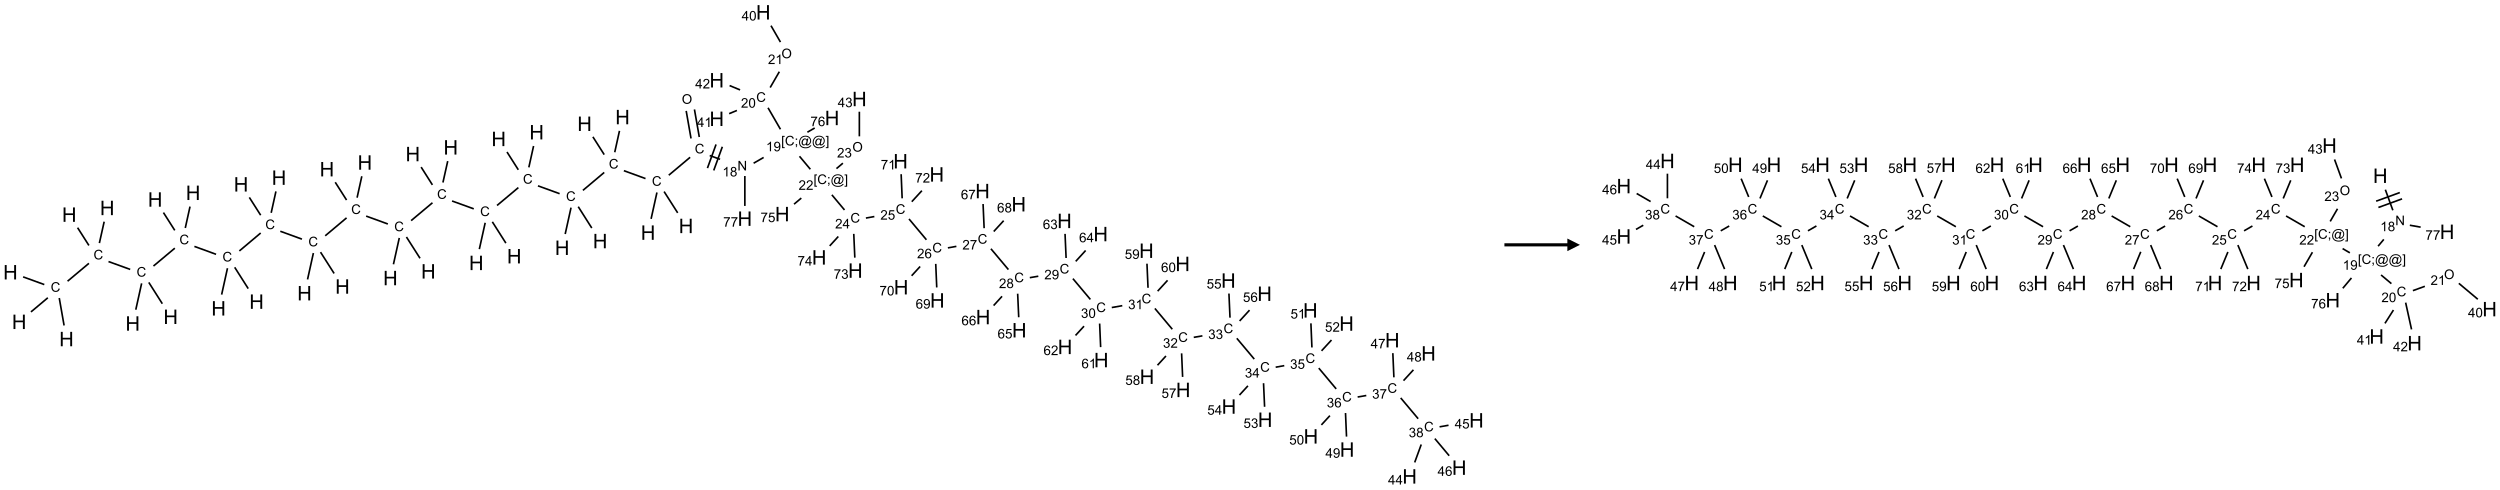 <?xml version="1.0" encoding="UTF-8"?>
<svg xmlns="http://www.w3.org/2000/svg" xmlns:xlink="http://www.w3.org/1999/xlink" width="1986" height="389" viewBox="0 0 1986 389">
<defs>
<g>
<g id="glyph-0-0">
<path d="M 2 0 L 2 -10 L 10 -10 L 10 0 Z M 2.25 -0.25 L 9.75 -0.25 L 9.75 -9.75 L 2.25 -9.75 Z M 2.25 -0.25 "/>
</g>
<g id="glyph-0-1">
<path d="M 1.281 0 L 1.281 -11.453 L 2.797 -11.453 L 2.797 -6.75 L 8.75 -6.75 L 8.75 -11.453 L 10.266 -11.453 L 10.266 0 L 8.75 0 L 8.75 -5.398 L 2.797 -5.398 L 2.797 0 Z M 1.281 0 "/>
</g>
<g id="glyph-1-0">
<path d="M 1.332 0 L 1.332 -6.668 L 6.668 -6.668 L 6.668 0 Z M 1.5 -0.168 L 6.5 -0.168 L 6.5 -6.5 L 1.5 -6.5 Z M 1.5 -0.168 "/>
</g>
<g id="glyph-1-1">
<path d="M 6.27 -2.676 L 7.281 -2.422 C 7.07 -1.594 6.688 -0.961 6.137 -0.523 C 5.586 -0.086 4.914 0.129 4.121 0.129 C 3.297 0.129 2.629 -0.039 2.113 -0.371 C 1.598 -0.707 1.203 -1.191 0.934 -1.828 C 0.664 -2.465 0.531 -3.145 0.531 -3.875 C 0.531 -4.672 0.684 -5.363 0.988 -5.957 C 1.293 -6.547 1.723 -6.996 2.285 -7.305 C 2.844 -7.613 3.461 -7.766 4.137 -7.766 C 4.898 -7.766 5.543 -7.57 6.062 -7.184 C 6.582 -6.793 6.945 -6.246 7.152 -5.543 L 6.156 -5.309 C 5.98 -5.863 5.723 -6.266 5.387 -6.52 C 5.051 -6.773 4.625 -6.902 4.113 -6.902 C 3.527 -6.902 3.039 -6.762 2.645 -6.48 C 2.25 -6.199 1.973 -5.82 1.812 -5.348 C 1.652 -4.871 1.574 -4.383 1.574 -3.879 C 1.574 -3.23 1.668 -2.664 1.855 -2.18 C 2.047 -1.695 2.34 -1.332 2.738 -1.094 C 3.137 -0.855 3.57 -0.734 4.035 -0.734 C 4.602 -0.734 5.082 -0.898 5.473 -1.223 C 5.867 -1.551 6.133 -2.035 6.27 -2.676 Z M 6.27 -2.676 "/>
</g>
<g id="glyph-1-2">
<path d="M 0.516 -3.719 C 0.516 -4.984 0.855 -5.977 1.535 -6.695 C 2.215 -7.414 3.094 -7.77 4.172 -7.77 C 4.875 -7.77 5.512 -7.602 6.078 -7.266 C 6.645 -6.93 7.074 -6.461 7.371 -5.855 C 7.668 -5.254 7.816 -4.57 7.816 -3.809 C 7.816 -3.035 7.66 -2.34 7.348 -1.73 C 7.035 -1.117 6.594 -0.656 6.02 -0.34 C 5.449 -0.027 4.828 0.129 4.168 0.129 C 3.449 0.129 2.805 -0.043 2.238 -0.391 C 1.672 -0.738 1.246 -1.211 0.953 -1.812 C 0.66 -2.414 0.516 -3.047 0.516 -3.719 Z M 1.559 -3.703 C 1.559 -2.781 1.805 -2.059 2.301 -1.527 C 2.793 -1 3.414 -0.734 4.16 -0.734 C 4.922 -0.734 5.547 -1 6.039 -1.535 C 6.531 -2.07 6.777 -2.828 6.777 -3.812 C 6.777 -4.434 6.672 -4.977 6.461 -5.441 C 6.25 -5.902 5.945 -6.262 5.539 -6.52 C 5.133 -6.773 4.68 -6.902 4.176 -6.902 C 3.461 -6.902 2.848 -6.656 2.332 -6.164 C 1.816 -5.672 1.559 -4.852 1.559 -3.703 Z M 1.559 -3.703 "/>
</g>
<g id="glyph-1-3">
<path d="M 0.812 0 L 0.812 -7.637 L 1.848 -7.637 L 5.859 -1.641 L 5.859 -7.637 L 6.828 -7.637 L 6.828 0 L 5.793 0 L 1.781 -6 L 1.781 0 Z M 0.812 0 "/>
</g>
<g id="glyph-1-4">
<path d="M 3.973 0 L 3.035 0 L 3.035 -5.973 C 2.809 -5.758 2.516 -5.543 2.148 -5.328 C 1.781 -5.113 1.453 -4.953 1.16 -4.844 L 1.16 -5.75 C 1.684 -5.996 2.145 -6.297 2.535 -6.645 C 2.93 -6.996 3.207 -7.336 3.371 -7.668 L 3.973 -7.668 Z M 3.973 0 "/>
</g>
<g id="glyph-1-5">
<path d="M 1.887 -4.141 C 1.496 -4.281 1.207 -4.484 1.02 -4.75 C 0.832 -5.016 0.738 -5.328 0.738 -5.699 C 0.738 -6.254 0.938 -6.719 1.34 -7.098 C 1.738 -7.477 2.27 -7.668 2.934 -7.668 C 3.598 -7.668 4.137 -7.473 4.543 -7.086 C 4.949 -6.699 5.152 -6.227 5.152 -5.672 C 5.152 -5.316 5.059 -5.008 4.871 -4.746 C 4.688 -4.484 4.406 -4.281 4.027 -4.141 C 4.496 -3.988 4.852 -3.742 5.098 -3.402 C 5.34 -3.062 5.465 -2.656 5.465 -2.184 C 5.465 -1.531 5.234 -0.98 4.77 -0.535 C 4.309 -0.09 3.703 0.129 2.949 0.129 C 2.195 0.129 1.586 -0.094 1.125 -0.539 C 0.664 -0.984 0.434 -1.543 0.434 -2.207 C 0.434 -2.703 0.559 -3.121 0.809 -3.457 C 1.062 -3.793 1.422 -4.02 1.887 -4.141 Z M 1.699 -5.73 C 1.699 -5.367 1.812 -5.074 2.047 -4.844 C 2.281 -4.613 2.582 -4.5 2.953 -4.5 C 3.312 -4.5 3.609 -4.613 3.84 -4.84 C 4.07 -5.066 4.188 -5.348 4.188 -5.676 C 4.188 -6.02 4.07 -6.309 3.832 -6.543 C 3.594 -6.777 3.297 -6.895 2.941 -6.895 C 2.586 -6.895 2.289 -6.781 2.051 -6.551 C 1.816 -6.324 1.699 -6.047 1.699 -5.73 Z M 1.395 -2.203 C 1.395 -1.938 1.461 -1.676 1.586 -1.426 C 1.711 -1.176 1.902 -0.984 2.152 -0.848 C 2.402 -0.711 2.672 -0.641 2.957 -0.641 C 3.406 -0.641 3.777 -0.785 4.066 -1.074 C 4.359 -1.363 4.504 -1.727 4.504 -2.172 C 4.504 -2.625 4.355 -2.996 4.055 -3.293 C 3.754 -3.586 3.379 -3.734 2.926 -3.734 C 2.484 -3.734 2.121 -3.59 1.832 -3.297 C 1.543 -3.004 1.395 -2.641 1.395 -2.203 Z M 1.395 -2.203 "/>
</g>
<g id="glyph-1-6">
<path d="M 0.723 2.121 L 0.723 -7.637 L 2.793 -7.637 L 2.793 -6.859 L 1.66 -6.859 L 1.66 1.344 L 2.793 1.344 L 2.793 2.121 Z M 0.723 2.121 "/>
</g>
<g id="glyph-1-7">
<path d="M 0.949 -4.465 L 0.949 -5.531 L 2.016 -5.531 L 2.016 -4.465 Z M 0.949 0 L 0.949 -1.066 L 2.016 -1.066 L 2.016 0 C 2.016 0.391 1.945 0.711 1.809 0.949 C 1.668 1.191 1.449 1.379 1.145 1.512 L 0.887 1.109 C 1.082 1.023 1.23 0.895 1.324 0.727 C 1.418 0.559 1.469 0.316 1.48 0 Z M 0.949 0 "/>
</g>
<g id="glyph-1-8">
<path d="M 6.047 -0.848 C 5.82 -0.59 5.57 -0.379 5.289 -0.223 C 5.008 -0.062 4.73 0.016 4.449 0.016 C 4.141 0.016 3.84 -0.074 3.547 -0.254 C 3.254 -0.434 3.02 -0.715 2.836 -1.09 C 2.652 -1.465 2.562 -1.875 2.562 -2.324 C 2.562 -2.875 2.703 -3.43 2.988 -3.98 C 3.27 -4.535 3.621 -4.953 4.043 -5.23 C 4.461 -5.508 4.871 -5.645 5.266 -5.645 C 5.566 -5.645 5.855 -5.566 6.129 -5.41 C 6.402 -5.25 6.641 -5.012 6.84 -4.688 L 7.016 -5.496 L 7.949 -5.496 L 7.199 -2 C 7.094 -1.516 7.043 -1.246 7.043 -1.191 C 7.043 -1.098 7.078 -1.02 7.148 -0.949 C 7.219 -0.883 7.305 -0.848 7.406 -0.848 C 7.59 -0.848 7.832 -0.953 8.129 -1.168 C 8.527 -1.445 8.84 -1.816 9.07 -2.285 C 9.301 -2.75 9.418 -3.234 9.418 -3.73 C 9.418 -4.309 9.27 -4.852 8.973 -5.355 C 8.676 -5.859 8.23 -6.262 7.645 -6.562 C 7.055 -6.863 6.406 -7.016 5.691 -7.016 C 4.879 -7.016 4.137 -6.824 3.465 -6.445 C 2.793 -6.066 2.273 -5.52 1.902 -4.809 C 1.535 -4.098 1.348 -3.34 1.348 -2.527 C 1.348 -1.676 1.535 -0.941 1.902 -0.328 C 2.273 0.285 2.809 0.742 3.508 1.035 C 4.207 1.328 4.984 1.473 5.832 1.473 C 6.742 1.473 7.504 1.32 8.121 1.016 C 8.734 0.711 9.195 0.34 9.5 -0.098 L 10.441 -0.098 C 10.266 0.266 9.961 0.637 9.531 1.016 C 9.102 1.395 8.59 1.695 7.996 1.914 C 7.402 2.133 6.688 2.246 5.848 2.246 C 5.078 2.246 4.367 2.145 3.715 1.949 C 3.066 1.75 2.512 1.453 2.051 1.055 C 1.594 0.656 1.25 0.199 1.016 -0.316 C 0.723 -0.973 0.578 -1.684 0.578 -2.441 C 0.578 -3.289 0.75 -4.098 1.098 -4.863 C 1.523 -5.805 2.125 -6.527 2.902 -7.027 C 3.684 -7.527 4.629 -7.777 5.738 -7.777 C 6.602 -7.777 7.375 -7.602 8.059 -7.246 C 8.746 -6.895 9.285 -6.371 9.684 -5.672 C 10.02 -5.07 10.188 -4.418 10.188 -3.715 C 10.188 -2.707 9.832 -1.812 9.125 -1.031 C 8.492 -0.328 7.801 0.02 7.051 0.02 C 6.812 0.02 6.617 -0.016 6.473 -0.09 C 6.324 -0.16 6.215 -0.266 6.145 -0.402 C 6.102 -0.488 6.066 -0.637 6.047 -0.848 Z M 3.527 -2.262 C 3.527 -1.785 3.641 -1.414 3.863 -1.152 C 4.09 -0.887 4.348 -0.754 4.641 -0.754 C 4.836 -0.754 5.039 -0.812 5.254 -0.93 C 5.469 -1.047 5.676 -1.219 5.871 -1.449 C 6.066 -1.676 6.23 -1.969 6.355 -2.32 C 6.48 -2.672 6.543 -3.027 6.543 -3.379 C 6.543 -3.852 6.426 -4.219 6.191 -4.48 C 5.957 -4.738 5.672 -4.871 5.332 -4.871 C 5.109 -4.871 4.902 -4.812 4.707 -4.699 C 4.512 -4.586 4.32 -4.406 4.137 -4.156 C 3.953 -3.906 3.805 -3.602 3.691 -3.246 C 3.582 -2.887 3.527 -2.559 3.527 -2.262 Z M 3.527 -2.262 "/>
</g>
<g id="glyph-1-9">
<path d="M 2.27 2.121 L 0.203 2.121 L 0.203 1.344 L 1.332 1.344 L 1.332 -6.859 L 0.203 -6.859 L 0.203 -7.637 L 2.27 -7.637 Z M 2.27 2.121 "/>
</g>
<g id="glyph-1-10">
<path d="M 0.582 -1.766 L 1.484 -1.848 C 1.562 -1.426 1.707 -1.117 1.922 -0.926 C 2.137 -0.734 2.414 -0.641 2.75 -0.641 C 3.039 -0.641 3.289 -0.707 3.508 -0.84 C 3.727 -0.973 3.902 -1.148 4.043 -1.367 C 4.18 -1.586 4.297 -1.887 4.391 -2.262 C 4.484 -2.637 4.531 -3.016 4.531 -3.406 C 4.531 -3.449 4.531 -3.512 4.527 -3.594 C 4.34 -3.297 4.082 -3.055 3.758 -2.867 C 3.434 -2.68 3.082 -2.59 2.703 -2.59 C 2.07 -2.59 1.535 -2.816 1.098 -3.277 C 0.66 -3.734 0.441 -4.34 0.441 -5.09 C 0.441 -5.863 0.672 -6.484 1.129 -6.957 C 1.586 -7.43 2.156 -7.668 2.844 -7.668 C 3.34 -7.668 3.793 -7.531 4.207 -7.266 C 4.617 -7 4.93 -6.617 5.145 -6.121 C 5.355 -5.629 5.465 -4.91 5.465 -3.973 C 5.465 -2.996 5.359 -2.223 5.145 -1.645 C 4.934 -1.066 4.617 -0.625 4.199 -0.324 C 3.781 -0.02 3.293 0.129 2.73 0.129 C 2.133 0.129 1.645 -0.035 1.266 -0.367 C 0.887 -0.699 0.66 -1.164 0.582 -1.766 Z M 4.422 -5.137 C 4.422 -5.676 4.277 -6.102 3.992 -6.418 C 3.707 -6.734 3.359 -6.891 2.957 -6.891 C 2.543 -6.891 2.18 -6.719 1.871 -6.379 C 1.562 -6.039 1.406 -5.598 1.406 -5.059 C 1.406 -4.57 1.555 -4.176 1.848 -3.871 C 2.141 -3.566 2.5 -3.418 2.934 -3.418 C 3.367 -3.418 3.723 -3.57 4.004 -3.871 C 4.281 -4.176 4.422 -4.598 4.422 -5.137 Z M 4.422 -5.137 "/>
</g>
<g id="glyph-1-11">
<path d="M 5.371 -0.902 L 5.371 0 L 0.324 0 C 0.316 -0.227 0.352 -0.441 0.434 -0.652 C 0.562 -0.996 0.766 -1.332 1.051 -1.668 C 1.332 -2 1.742 -2.387 2.277 -2.824 C 3.105 -3.504 3.668 -4.043 3.957 -4.441 C 4.25 -4.84 4.395 -5.215 4.395 -5.566 C 4.395 -5.938 4.262 -6.254 3.996 -6.508 C 3.73 -6.762 3.387 -6.891 2.957 -6.891 C 2.508 -6.891 2.145 -6.754 1.875 -6.484 C 1.605 -6.215 1.469 -5.84 1.465 -5.359 L 0.5 -5.457 C 0.566 -6.176 0.812 -6.727 1.246 -7.102 C 1.676 -7.477 2.254 -7.668 2.98 -7.668 C 3.711 -7.668 4.293 -7.465 4.719 -7.059 C 5.145 -6.652 5.359 -6.148 5.359 -5.547 C 5.359 -5.242 5.297 -4.941 5.172 -4.645 C 5.047 -4.352 4.84 -4.039 4.551 -3.715 C 4.262 -3.387 3.777 -2.938 3.105 -2.371 C 2.543 -1.898 2.18 -1.578 2.02 -1.41 C 1.859 -1.242 1.73 -1.07 1.625 -0.902 Z M 5.371 -0.902 "/>
</g>
<g id="glyph-1-12">
<path d="M 0.441 -3.766 C 0.441 -4.668 0.535 -5.395 0.723 -5.945 C 0.906 -6.496 1.184 -6.922 1.551 -7.219 C 1.918 -7.516 2.375 -7.668 2.934 -7.668 C 3.344 -7.668 3.703 -7.586 4.012 -7.418 C 4.32 -7.254 4.574 -7.016 4.777 -6.707 C 4.977 -6.395 5.137 -6.016 5.25 -5.57 C 5.363 -5.125 5.422 -4.523 5.422 -3.766 C 5.422 -2.871 5.328 -2.148 5.145 -1.598 C 4.961 -1.047 4.688 -0.621 4.32 -0.32 C 3.953 -0.02 3.492 0.129 2.934 0.129 C 2.195 0.129 1.617 -0.133 1.199 -0.66 C 0.695 -1.297 0.441 -2.332 0.441 -3.766 Z M 1.406 -3.766 C 1.406 -2.512 1.555 -1.68 1.848 -1.262 C 2.141 -0.848 2.5 -0.641 2.934 -0.641 C 3.363 -0.641 3.727 -0.848 4.02 -1.266 C 4.312 -1.684 4.457 -2.516 4.457 -3.766 C 4.457 -5.023 4.312 -5.859 4.02 -6.27 C 3.727 -6.684 3.359 -6.891 2.922 -6.891 C 2.492 -6.891 2.148 -6.707 1.891 -6.344 C 1.566 -5.879 1.406 -5.02 1.406 -3.766 Z M 1.406 -3.766 "/>
</g>
<g id="glyph-1-13">
<path d="M 3.449 0 L 3.449 -1.828 L 0.137 -1.828 L 0.137 -2.688 L 3.621 -7.637 L 4.387 -7.637 L 4.387 -2.688 L 5.418 -2.688 L 5.418 -1.828 L 4.387 -1.828 L 4.387 0 Z M 3.449 -2.688 L 3.449 -6.129 L 1.059 -2.688 Z M 3.449 -2.688 "/>
</g>
<g id="glyph-1-14">
<path d="M 0.449 -2.016 L 1.387 -2.141 C 1.492 -1.609 1.676 -1.227 1.934 -0.992 C 2.191 -0.758 2.508 -0.641 2.879 -0.641 C 3.32 -0.641 3.695 -0.793 3.996 -1.098 C 4.301 -1.402 4.453 -1.781 4.453 -2.234 C 4.453 -2.664 4.312 -3.02 4.031 -3.301 C 3.75 -3.578 3.391 -3.719 2.957 -3.719 C 2.781 -3.719 2.562 -3.684 2.297 -3.613 L 2.402 -4.438 C 2.465 -4.43 2.516 -4.426 2.551 -4.426 C 2.949 -4.426 3.312 -4.531 3.629 -4.738 C 3.949 -4.949 4.109 -5.27 4.109 -5.703 C 4.109 -6.047 3.992 -6.332 3.762 -6.559 C 3.527 -6.785 3.227 -6.895 2.859 -6.895 C 2.496 -6.895 2.191 -6.781 1.949 -6.551 C 1.707 -6.324 1.547 -5.98 1.48 -5.52 L 0.543 -5.688 C 0.656 -6.316 0.918 -6.805 1.324 -7.148 C 1.73 -7.492 2.234 -7.668 2.84 -7.668 C 3.254 -7.668 3.641 -7.578 3.988 -7.398 C 4.34 -7.219 4.609 -6.977 4.793 -6.668 C 4.98 -6.359 5.074 -6.031 5.074 -5.684 C 5.074 -5.352 4.984 -5.051 4.809 -4.781 C 4.629 -4.512 4.367 -4.297 4.02 -4.137 C 4.473 -4.031 4.824 -3.816 5.074 -3.488 C 5.324 -3.16 5.449 -2.75 5.449 -2.254 C 5.449 -1.59 5.203 -1.023 4.719 -0.559 C 4.234 -0.098 3.617 0.137 2.875 0.137 C 2.203 0.137 1.648 -0.062 1.207 -0.465 C 0.762 -0.863 0.512 -1.379 0.449 -2.016 Z M 0.449 -2.016 "/>
</g>
<g id="glyph-1-15">
<path d="M 0.441 -2 L 1.426 -2.082 C 1.5 -1.605 1.668 -1.242 1.934 -1.004 C 2.199 -0.762 2.52 -0.641 2.895 -0.641 C 3.348 -0.641 3.73 -0.812 4.043 -1.152 C 4.355 -1.492 4.512 -1.941 4.512 -2.504 C 4.512 -3.039 4.359 -3.461 4.059 -3.77 C 3.758 -4.078 3.367 -4.234 2.879 -4.234 C 2.578 -4.234 2.305 -4.164 2.062 -4.027 C 1.82 -3.891 1.629 -3.715 1.488 -3.496 L 0.609 -3.609 L 1.348 -7.531 L 5.145 -7.531 L 5.145 -6.637 L 2.098 -6.637 L 1.688 -4.582 C 2.145 -4.902 2.625 -5.062 3.129 -5.062 C 3.797 -5.062 4.359 -4.832 4.816 -4.371 C 5.277 -3.91 5.504 -3.312 5.504 -2.59 C 5.504 -1.898 5.305 -1.301 4.902 -0.797 C 4.41 -0.18 3.742 0.129 2.895 0.129 C 2.199 0.129 1.633 -0.062 1.195 -0.453 C 0.758 -0.844 0.504 -1.359 0.441 -2 Z M 0.441 -2 "/>
</g>
<g id="glyph-1-16">
<path d="M 5.309 -5.766 L 4.375 -5.691 C 4.293 -6.059 4.172 -6.328 4.02 -6.496 C 3.766 -6.762 3.453 -6.895 3.082 -6.895 C 2.785 -6.895 2.523 -6.812 2.297 -6.645 C 2 -6.43 1.77 -6.117 1.598 -5.703 C 1.43 -5.289 1.34 -4.703 1.332 -3.938 C 1.559 -4.281 1.836 -4.535 2.16 -4.703 C 2.488 -4.871 2.828 -4.953 3.188 -4.953 C 3.812 -4.953 4.344 -4.723 4.785 -4.262 C 5.223 -3.801 5.441 -3.207 5.441 -2.48 C 5.441 -2 5.34 -1.555 5.133 -1.145 C 4.926 -0.73 4.641 -0.418 4.281 -0.199 C 3.922 0.02 3.512 0.129 3.051 0.129 C 2.27 0.129 1.633 -0.156 1.141 -0.73 C 0.648 -1.305 0.402 -2.254 0.402 -3.574 C 0.402 -5.051 0.672 -6.121 1.219 -6.793 C 1.695 -7.375 2.336 -7.668 3.141 -7.668 C 3.742 -7.668 4.234 -7.5 4.617 -7.16 C 5 -6.824 5.23 -6.359 5.309 -5.766 Z M 1.48 -2.473 C 1.48 -2.152 1.547 -1.844 1.684 -1.547 C 1.82 -1.25 2.016 -1.027 2.262 -0.871 C 2.508 -0.719 2.766 -0.641 3.035 -0.641 C 3.434 -0.641 3.773 -0.801 4.059 -1.121 C 4.344 -1.441 4.484 -1.875 4.484 -2.422 C 4.484 -2.949 4.344 -3.367 4.062 -3.668 C 3.781 -3.973 3.426 -4.125 3 -4.125 C 2.578 -4.125 2.219 -3.973 1.922 -3.668 C 1.625 -3.363 1.48 -2.969 1.48 -2.473 Z M 1.48 -2.473 "/>
</g>
<g id="glyph-1-17">
<path d="M 0.504 -6.637 L 0.504 -7.535 L 5.449 -7.535 L 5.449 -6.809 C 4.961 -6.289 4.48 -5.602 4.004 -4.746 C 3.527 -3.887 3.156 -3.004 2.895 -2.098 C 2.707 -1.461 2.59 -0.762 2.535 0 L 1.574 0 C 1.582 -0.602 1.703 -1.328 1.926 -2.176 C 2.152 -3.027 2.477 -3.848 2.898 -4.637 C 3.32 -5.426 3.77 -6.094 4.246 -6.637 Z M 0.504 -6.637 "/>
</g>
</g>
</defs>
<path fill="none" stroke-width="0.033" stroke-linecap="butt" stroke-linejoin="miter" stroke="rgb(0%, 0%, 0%)" stroke-opacity="1" stroke-miterlimit="10" d="M 1.066 6.219 L 0.97 5.674 " transform="matrix(40, 0, 0, 40, 8.271, 9.787)"/>
<path fill="none" stroke-width="0.033" stroke-linecap="butt" stroke-linejoin="miter" stroke="rgb(0%, 0%, 0%)" stroke-opacity="1" stroke-miterlimit="10" d="M 0.673 5.407 L 0.252 5.254 " transform="matrix(40, 0, 0, 40, 8.271, 9.787)"/>
<path fill="none" stroke-width="0.033" stroke-linecap="butt" stroke-linejoin="miter" stroke="rgb(0%, 0%, 0%)" stroke-opacity="1" stroke-miterlimit="10" d="M 0.743 5.669 L 0.408 5.95 " transform="matrix(40, 0, 0, 40, 8.271, 9.787)"/>
<path fill="none" stroke-width="0.033" stroke-linecap="butt" stroke-linejoin="miter" stroke="rgb(0%, 0%, 0%)" stroke-opacity="1" stroke-miterlimit="10" d="M 1.135 5.34 L 1.559 4.985 " transform="matrix(40, 0, 0, 40, 8.271, 9.787)"/>
<path fill="none" stroke-width="0.033" stroke-linecap="butt" stroke-linejoin="miter" stroke="rgb(0%, 0%, 0%)" stroke-opacity="1" stroke-miterlimit="10" d="M 1.559 4.63 L 1.334 4.277 " transform="matrix(40, 0, 0, 40, 8.271, 9.787)"/>
<path fill="none" stroke-width="0.033" stroke-linecap="butt" stroke-linejoin="miter" stroke="rgb(0%, 0%, 0%)" stroke-opacity="1" stroke-miterlimit="10" d="M 1.767 4.583 L 1.862 4.158 " transform="matrix(40, 0, 0, 40, 8.271, 9.787)"/>
<path fill="none" stroke-width="0.033" stroke-linecap="butt" stroke-linejoin="miter" stroke="rgb(0%, 0%, 0%)" stroke-opacity="1" stroke-miterlimit="10" d="M 1.948 4.95 L 2.379 5.106 " transform="matrix(40, 0, 0, 40, 8.271, 9.787)"/>
<path fill="none" stroke-width="0.033" stroke-linecap="butt" stroke-linejoin="miter" stroke="rgb(0%, 0%, 0%)" stroke-opacity="1" stroke-miterlimit="10" d="M 2.748 5.364 L 3.017 5.787 " transform="matrix(40, 0, 0, 40, 8.271, 9.787)"/>
<path fill="none" stroke-width="0.033" stroke-linecap="butt" stroke-linejoin="miter" stroke="rgb(0%, 0%, 0%)" stroke-opacity="1" stroke-miterlimit="10" d="M 2.606 5.383 L 2.49 5.906 " transform="matrix(40, 0, 0, 40, 8.271, 9.787)"/>
<path fill="none" stroke-width="0.033" stroke-linecap="butt" stroke-linejoin="miter" stroke="rgb(0%, 0%, 0%)" stroke-opacity="1" stroke-miterlimit="10" d="M 2.841 5.039 L 3.265 4.684 " transform="matrix(40, 0, 0, 40, 8.271, 9.787)"/>
<path fill="none" stroke-width="0.033" stroke-linecap="butt" stroke-linejoin="miter" stroke="rgb(0%, 0%, 0%)" stroke-opacity="1" stroke-miterlimit="10" d="M 3.264 4.33 L 3.039 3.977 " transform="matrix(40, 0, 0, 40, 8.271, 9.787)"/>
<path fill="none" stroke-width="0.033" stroke-linecap="butt" stroke-linejoin="miter" stroke="rgb(0%, 0%, 0%)" stroke-opacity="1" stroke-miterlimit="10" d="M 3.473 4.283 L 3.567 3.858 " transform="matrix(40, 0, 0, 40, 8.271, 9.787)"/>
<path fill="none" stroke-width="0.033" stroke-linecap="butt" stroke-linejoin="miter" stroke="rgb(0%, 0%, 0%)" stroke-opacity="1" stroke-miterlimit="10" d="M 3.654 4.649 L 4.084 4.806 " transform="matrix(40, 0, 0, 40, 8.271, 9.787)"/>
<path fill="none" stroke-width="0.033" stroke-linecap="butt" stroke-linejoin="miter" stroke="rgb(0%, 0%, 0%)" stroke-opacity="1" stroke-miterlimit="10" d="M 4.454 5.064 L 4.723 5.487 " transform="matrix(40, 0, 0, 40, 8.271, 9.787)"/>
<path fill="none" stroke-width="0.033" stroke-linecap="butt" stroke-linejoin="miter" stroke="rgb(0%, 0%, 0%)" stroke-opacity="1" stroke-miterlimit="10" d="M 4.311 5.082 L 4.195 5.606 " transform="matrix(40, 0, 0, 40, 8.271, 9.787)"/>
<path fill="none" stroke-width="0.033" stroke-linecap="butt" stroke-linejoin="miter" stroke="rgb(0%, 0%, 0%)" stroke-opacity="1" stroke-miterlimit="10" d="M 4.547 4.739 L 4.97 4.383 " transform="matrix(40, 0, 0, 40, 8.271, 9.787)"/>
<path fill="none" stroke-width="0.033" stroke-linecap="butt" stroke-linejoin="miter" stroke="rgb(0%, 0%, 0%)" stroke-opacity="1" stroke-miterlimit="10" d="M 4.97 4.029 L 4.745 3.676 " transform="matrix(40, 0, 0, 40, 8.271, 9.787)"/>
<path fill="none" stroke-width="0.033" stroke-linecap="butt" stroke-linejoin="miter" stroke="rgb(0%, 0%, 0%)" stroke-opacity="1" stroke-miterlimit="10" d="M 5.179 3.982 L 5.273 3.557 " transform="matrix(40, 0, 0, 40, 8.271, 9.787)"/>
<path fill="none" stroke-width="0.033" stroke-linecap="butt" stroke-linejoin="miter" stroke="rgb(0%, 0%, 0%)" stroke-opacity="1" stroke-miterlimit="10" d="M 5.36 4.348 L 5.79 4.505 " transform="matrix(40, 0, 0, 40, 8.271, 9.787)"/>
<path fill="none" stroke-width="0.033" stroke-linecap="butt" stroke-linejoin="miter" stroke="rgb(0%, 0%, 0%)" stroke-opacity="1" stroke-miterlimit="10" d="M 6.159 4.763 L 6.429 5.186 " transform="matrix(40, 0, 0, 40, 8.271, 9.787)"/>
<path fill="none" stroke-width="0.033" stroke-linecap="butt" stroke-linejoin="miter" stroke="rgb(0%, 0%, 0%)" stroke-opacity="1" stroke-miterlimit="10" d="M 6.017 4.781 L 5.901 5.305 " transform="matrix(40, 0, 0, 40, 8.271, 9.787)"/>
<path fill="none" stroke-width="0.033" stroke-linecap="butt" stroke-linejoin="miter" stroke="rgb(0%, 0%, 0%)" stroke-opacity="1" stroke-miterlimit="10" d="M 6.252 4.438 L 6.676 4.082 " transform="matrix(40, 0, 0, 40, 8.271, 9.787)"/>
<path fill="none" stroke-width="0.033" stroke-linecap="butt" stroke-linejoin="miter" stroke="rgb(0%, 0%, 0%)" stroke-opacity="1" stroke-miterlimit="10" d="M 6.676 3.728 L 6.451 3.375 " transform="matrix(40, 0, 0, 40, 8.271, 9.787)"/>
<path fill="none" stroke-width="0.033" stroke-linecap="butt" stroke-linejoin="miter" stroke="rgb(0%, 0%, 0%)" stroke-opacity="1" stroke-miterlimit="10" d="M 6.885 3.681 L 6.979 3.256 " transform="matrix(40, 0, 0, 40, 8.271, 9.787)"/>
<path fill="none" stroke-width="0.033" stroke-linecap="butt" stroke-linejoin="miter" stroke="rgb(0%, 0%, 0%)" stroke-opacity="1" stroke-miterlimit="10" d="M 7.065 4.047 L 7.496 4.204 " transform="matrix(40, 0, 0, 40, 8.271, 9.787)"/>
<path fill="none" stroke-width="0.033" stroke-linecap="butt" stroke-linejoin="miter" stroke="rgb(0%, 0%, 0%)" stroke-opacity="1" stroke-miterlimit="10" d="M 7.865 4.462 L 8.135 4.885 " transform="matrix(40, 0, 0, 40, 8.271, 9.787)"/>
<path fill="none" stroke-width="0.033" stroke-linecap="butt" stroke-linejoin="miter" stroke="rgb(0%, 0%, 0%)" stroke-opacity="1" stroke-miterlimit="10" d="M 7.723 4.481 L 7.607 5.004 " transform="matrix(40, 0, 0, 40, 8.271, 9.787)"/>
<path fill="none" stroke-width="0.033" stroke-linecap="butt" stroke-linejoin="miter" stroke="rgb(0%, 0%, 0%)" stroke-opacity="1" stroke-miterlimit="10" d="M 7.958 4.137 L 8.382 3.782 " transform="matrix(40, 0, 0, 40, 8.271, 9.787)"/>
<path fill="none" stroke-width="0.033" stroke-linecap="butt" stroke-linejoin="miter" stroke="rgb(0%, 0%, 0%)" stroke-opacity="1" stroke-miterlimit="10" d="M 8.381 3.427 L 8.157 3.074 " transform="matrix(40, 0, 0, 40, 8.271, 9.787)"/>
<path fill="none" stroke-width="0.033" stroke-linecap="butt" stroke-linejoin="miter" stroke="rgb(0%, 0%, 0%)" stroke-opacity="1" stroke-miterlimit="10" d="M 8.59 3.38 L 8.685 2.955 " transform="matrix(40, 0, 0, 40, 8.271, 9.787)"/>
<path fill="none" stroke-width="0.033" stroke-linecap="butt" stroke-linejoin="miter" stroke="rgb(0%, 0%, 0%)" stroke-opacity="1" stroke-miterlimit="10" d="M 8.771 3.747 L 9.202 3.903 " transform="matrix(40, 0, 0, 40, 8.271, 9.787)"/>
<path fill="none" stroke-width="0.033" stroke-linecap="butt" stroke-linejoin="miter" stroke="rgb(0%, 0%, 0%)" stroke-opacity="1" stroke-miterlimit="10" d="M 9.571 4.161 L 9.84 4.584 " transform="matrix(40, 0, 0, 40, 8.271, 9.787)"/>
<path fill="none" stroke-width="0.033" stroke-linecap="butt" stroke-linejoin="miter" stroke="rgb(0%, 0%, 0%)" stroke-opacity="1" stroke-miterlimit="10" d="M 9.429 4.18 L 9.313 4.703 " transform="matrix(40, 0, 0, 40, 8.271, 9.787)"/>
<path fill="none" stroke-width="0.033" stroke-linecap="butt" stroke-linejoin="miter" stroke="rgb(0%, 0%, 0%)" stroke-opacity="1" stroke-miterlimit="10" d="M 9.664 3.836 L 10.088 3.481 " transform="matrix(40, 0, 0, 40, 8.271, 9.787)"/>
<path fill="none" stroke-width="0.033" stroke-linecap="butt" stroke-linejoin="miter" stroke="rgb(0%, 0%, 0%)" stroke-opacity="1" stroke-miterlimit="10" d="M 10.087 3.127 L 9.862 2.774 " transform="matrix(40, 0, 0, 40, 8.271, 9.787)"/>
<path fill="none" stroke-width="0.033" stroke-linecap="butt" stroke-linejoin="miter" stroke="rgb(0%, 0%, 0%)" stroke-opacity="1" stroke-miterlimit="10" d="M 10.296 3.079 L 10.39 2.655 " transform="matrix(40, 0, 0, 40, 8.271, 9.787)"/>
<path fill="none" stroke-width="0.033" stroke-linecap="butt" stroke-linejoin="miter" stroke="rgb(0%, 0%, 0%)" stroke-opacity="1" stroke-miterlimit="10" d="M 10.477 3.446 L 10.907 3.602 " transform="matrix(40, 0, 0, 40, 8.271, 9.787)"/>
<path fill="none" stroke-width="0.033" stroke-linecap="butt" stroke-linejoin="miter" stroke="rgb(0%, 0%, 0%)" stroke-opacity="1" stroke-miterlimit="10" d="M 11.277 3.86 L 11.546 4.284 " transform="matrix(40, 0, 0, 40, 8.271, 9.787)"/>
<path fill="none" stroke-width="0.033" stroke-linecap="butt" stroke-linejoin="miter" stroke="rgb(0%, 0%, 0%)" stroke-opacity="1" stroke-miterlimit="10" d="M 11.134 3.879 L 11.018 4.403 " transform="matrix(40, 0, 0, 40, 8.271, 9.787)"/>
<path fill="none" stroke-width="0.033" stroke-linecap="butt" stroke-linejoin="miter" stroke="rgb(0%, 0%, 0%)" stroke-opacity="1" stroke-miterlimit="10" d="M 11.37 3.536 L 11.793 3.18 " transform="matrix(40, 0, 0, 40, 8.271, 9.787)"/>
<path fill="none" stroke-width="0.033" stroke-linecap="butt" stroke-linejoin="miter" stroke="rgb(0%, 0%, 0%)" stroke-opacity="1" stroke-miterlimit="10" d="M 11.793 2.826 L 11.568 2.473 " transform="matrix(40, 0, 0, 40, 8.271, 9.787)"/>
<path fill="none" stroke-width="0.033" stroke-linecap="butt" stroke-linejoin="miter" stroke="rgb(0%, 0%, 0%)" stroke-opacity="1" stroke-miterlimit="10" d="M 12.002 2.779 L 12.096 2.354 " transform="matrix(40, 0, 0, 40, 8.271, 9.787)"/>
<path fill="none" stroke-width="0.033" stroke-linecap="butt" stroke-linejoin="miter" stroke="rgb(0%, 0%, 0%)" stroke-opacity="1" stroke-miterlimit="10" d="M 12.183 3.145 L 12.613 3.302 " transform="matrix(40, 0, 0, 40, 8.271, 9.787)"/>
<path fill="none" stroke-width="0.033" stroke-linecap="butt" stroke-linejoin="miter" stroke="rgb(0%, 0%, 0%)" stroke-opacity="1" stroke-miterlimit="10" d="M 12.982 3.56 L 13.252 3.983 " transform="matrix(40, 0, 0, 40, 8.271, 9.787)"/>
<path fill="none" stroke-width="0.033" stroke-linecap="butt" stroke-linejoin="miter" stroke="rgb(0%, 0%, 0%)" stroke-opacity="1" stroke-miterlimit="10" d="M 12.84 3.578 L 12.724 4.102 " transform="matrix(40, 0, 0, 40, 8.271, 9.787)"/>
<path fill="none" stroke-width="0.033" stroke-linecap="butt" stroke-linejoin="miter" stroke="rgb(0%, 0%, 0%)" stroke-opacity="1" stroke-miterlimit="10" d="M 13.075 3.235 L 13.499 2.879 " transform="matrix(40, 0, 0, 40, 8.271, 9.787)"/>
<path fill="none" stroke-width="0.033" stroke-linecap="butt" stroke-linejoin="miter" stroke="rgb(0%, 0%, 0%)" stroke-opacity="1" stroke-miterlimit="10" d="M 13.681 2.476 L 13.585 1.929 " transform="matrix(40, 0, 0, 40, 8.271, 9.787)"/>
<path fill="none" stroke-width="0.033" stroke-linecap="butt" stroke-linejoin="miter" stroke="rgb(0%, 0%, 0%)" stroke-opacity="1" stroke-miterlimit="10" d="M 13.517 2.505 L 13.421 1.958 " transform="matrix(40, 0, 0, 40, 8.271, 9.787)"/>
<path fill="none" stroke-width="0.033" stroke-linecap="butt" stroke-linejoin="miter" stroke="rgb(0%, 0%, 0%)" stroke-opacity="1" stroke-miterlimit="10" d="M 13.888 2.844 L 14.094 2.919 " transform="matrix(40, 0, 0, 40, 8.271, 9.787)"/>
<path fill="none" stroke-width="0.033" stroke-linecap="butt" stroke-linejoin="miter" stroke="rgb(0%, 0%, 0%)" stroke-opacity="1" stroke-miterlimit="10" d="M 13.968 3.14 L 14.139 2.67 " transform="matrix(40, 0, 0, 40, 8.271, 9.787)"/>
<path fill="none" stroke-width="0.033" stroke-linecap="butt" stroke-linejoin="miter" stroke="rgb(0%, 0%, 0%)" stroke-opacity="1" stroke-miterlimit="10" d="M 13.843 3.094 L 14.014 2.624 " transform="matrix(40, 0, 0, 40, 8.271, 9.787)"/>
<path fill="none" stroke-width="0.033" stroke-linecap="butt" stroke-linejoin="miter" stroke="rgb(0%, 0%, 0%)" stroke-opacity="1" stroke-miterlimit="10" d="M 14.76 2.997 L 14.959 2.882 " transform="matrix(40, 0, 0, 40, 8.271, 9.787)"/>
<path fill="none" stroke-width="0.033" stroke-linecap="butt" stroke-linejoin="miter" stroke="rgb(0%, 0%, 0%)" stroke-opacity="1" stroke-miterlimit="10" d="M 15.293 2.323 L 15.046 1.896 " transform="matrix(40, 0, 0, 40, 8.271, 9.787)"/>
<path fill="none" stroke-width="0.033" stroke-linecap="butt" stroke-linejoin="miter" stroke="rgb(0%, 0%, 0%)" stroke-opacity="1" stroke-miterlimit="10" d="M 15.089 1.494 L 15.271 1.179 " transform="matrix(40, 0, 0, 40, 8.271, 9.787)"/>
<path fill="none" stroke-width="0.033" stroke-linecap="butt" stroke-linejoin="miter" stroke="rgb(0%, 0%, 0%)" stroke-opacity="1" stroke-miterlimit="10" d="M 15.293 0.591 L 15.105 0.265 " transform="matrix(40, 0, 0, 40, 8.271, 9.787)"/>
<path fill="none" stroke-width="0.033" stroke-linecap="butt" stroke-linejoin="miter" stroke="rgb(0%, 0%, 0%)" stroke-opacity="1" stroke-miterlimit="10" d="M 14.428 1.949 L 14.274 2.013 " transform="matrix(40, 0, 0, 40, 8.271, 9.787)"/>
<path fill="none" stroke-width="0.033" stroke-linecap="butt" stroke-linejoin="miter" stroke="rgb(0%, 0%, 0%)" stroke-opacity="1" stroke-miterlimit="10" d="M 14.491 1.541 L 14.283 1.455 " transform="matrix(40, 0, 0, 40, 8.271, 9.787)"/>
<path fill="none" stroke-width="0.033" stroke-linecap="butt" stroke-linejoin="miter" stroke="rgb(0%, 0%, 0%)" stroke-opacity="1" stroke-miterlimit="10" d="M 15.671 2.859 L 15.887 3.117 " transform="matrix(40, 0, 0, 40, 8.271, 9.787)"/>
<path fill="none" stroke-width="0.033" stroke-linecap="butt" stroke-linejoin="miter" stroke="rgb(0%, 0%, 0%)" stroke-opacity="1" stroke-miterlimit="10" d="M 16.405 3.104 L 16.533 2.996 " transform="matrix(40, 0, 0, 40, 8.271, 9.787)"/>
<path fill="none" stroke-width="0.033" stroke-linecap="butt" stroke-linejoin="miter" stroke="rgb(0%, 0%, 0%)" stroke-opacity="1" stroke-miterlimit="10" d="M 16.86 2.463 L 16.86 1.974 " transform="matrix(40, 0, 0, 40, 8.271, 9.787)"/>
<path fill="none" stroke-width="0.033" stroke-linecap="butt" stroke-linejoin="miter" stroke="rgb(0%, 0%, 0%)" stroke-opacity="1" stroke-miterlimit="10" d="M 16.314 3.625 L 16.565 3.925 " transform="matrix(40, 0, 0, 40, 8.271, 9.787)"/>
<path fill="none" stroke-width="0.033" stroke-linecap="butt" stroke-linejoin="miter" stroke="rgb(0%, 0%, 0%)" stroke-opacity="1" stroke-miterlimit="10" d="M 16.99 4.086 L 17.158 4.056 " transform="matrix(40, 0, 0, 40, 8.271, 9.787)"/>
<path fill="none" stroke-width="0.033" stroke-linecap="butt" stroke-linejoin="miter" stroke="rgb(0%, 0%, 0%)" stroke-opacity="1" stroke-miterlimit="10" d="M 17.846 4.104 L 18.192 4.517 " transform="matrix(40, 0, 0, 40, 8.271, 9.787)"/>
<path fill="none" stroke-width="0.033" stroke-linecap="butt" stroke-linejoin="miter" stroke="rgb(0%, 0%, 0%)" stroke-opacity="1" stroke-miterlimit="10" d="M 18.618 4.678 L 18.787 4.648 " transform="matrix(40, 0, 0, 40, 8.271, 9.787)"/>
<path fill="none" stroke-width="0.033" stroke-linecap="butt" stroke-linejoin="miter" stroke="rgb(0%, 0%, 0%)" stroke-opacity="1" stroke-miterlimit="10" d="M 19.473 4.696 L 19.82 5.109 " transform="matrix(40, 0, 0, 40, 8.271, 9.787)"/>
<path fill="none" stroke-width="0.033" stroke-linecap="butt" stroke-linejoin="miter" stroke="rgb(0%, 0%, 0%)" stroke-opacity="1" stroke-miterlimit="10" d="M 20.245 5.27 L 20.414 5.241 " transform="matrix(40, 0, 0, 40, 8.271, 9.787)"/>
<path fill="none" stroke-width="0.033" stroke-linecap="butt" stroke-linejoin="miter" stroke="rgb(0%, 0%, 0%)" stroke-opacity="1" stroke-miterlimit="10" d="M 21.101 5.289 L 21.448 5.702 " transform="matrix(40, 0, 0, 40, 8.271, 9.787)"/>
<path fill="none" stroke-width="0.033" stroke-linecap="butt" stroke-linejoin="miter" stroke="rgb(0%, 0%, 0%)" stroke-opacity="1" stroke-miterlimit="10" d="M 21.873 5.863 L 22.082 5.826 " transform="matrix(40, 0, 0, 40, 8.271, 9.787)"/>
<path fill="none" stroke-width="0.033" stroke-linecap="butt" stroke-linejoin="miter" stroke="rgb(0%, 0%, 0%)" stroke-opacity="1" stroke-miterlimit="10" d="M 22.729 5.881 L 23.075 6.294 " transform="matrix(40, 0, 0, 40, 8.271, 9.787)"/>
<path fill="none" stroke-width="0.033" stroke-linecap="butt" stroke-linejoin="miter" stroke="rgb(0%, 0%, 0%)" stroke-opacity="1" stroke-miterlimit="10" d="M 23.501 6.455 L 23.673 6.425 " transform="matrix(40, 0, 0, 40, 8.271, 9.787)"/>
<path fill="none" stroke-width="0.033" stroke-linecap="butt" stroke-linejoin="miter" stroke="rgb(0%, 0%, 0%)" stroke-opacity="1" stroke-miterlimit="10" d="M 24.356 6.474 L 24.703 6.887 " transform="matrix(40, 0, 0, 40, 8.271, 9.787)"/>
<path fill="none" stroke-width="0.033" stroke-linecap="butt" stroke-linejoin="miter" stroke="rgb(0%, 0%, 0%)" stroke-opacity="1" stroke-miterlimit="10" d="M 25.128 7.048 L 25.299 7.017 " transform="matrix(40, 0, 0, 40, 8.271, 9.787)"/>
<path fill="none" stroke-width="0.033" stroke-linecap="butt" stroke-linejoin="miter" stroke="rgb(0%, 0%, 0%)" stroke-opacity="1" stroke-miterlimit="10" d="M 25.984 7.066 L 26.33 7.479 " transform="matrix(40, 0, 0, 40, 8.271, 9.787)"/>
<path fill="none" stroke-width="0.033" stroke-linecap="butt" stroke-linejoin="miter" stroke="rgb(0%, 0%, 0%)" stroke-opacity="1" stroke-miterlimit="10" d="M 26.756 7.64 L 26.928 7.61 " transform="matrix(40, 0, 0, 40, 8.271, 9.787)"/>
<path fill="none" stroke-width="0.033" stroke-linecap="butt" stroke-linejoin="miter" stroke="rgb(0%, 0%, 0%)" stroke-opacity="1" stroke-miterlimit="10" d="M 27.611 7.658 L 27.958 8.071 " transform="matrix(40, 0, 0, 40, 8.271, 9.787)"/>
<path fill="none" stroke-width="0.033" stroke-linecap="butt" stroke-linejoin="miter" stroke="rgb(0%, 0%, 0%)" stroke-opacity="1" stroke-miterlimit="10" d="M 28.019 8.583 L 27.889 8.939 " transform="matrix(40, 0, 0, 40, 8.271, 9.787)"/>
<path fill="none" stroke-width="0.033" stroke-linecap="butt" stroke-linejoin="miter" stroke="rgb(0%, 0%, 0%)" stroke-opacity="1" stroke-miterlimit="10" d="M 28.383 8.232 L 28.561 8.201 " transform="matrix(40, 0, 0, 40, 8.271, 9.787)"/>
<path fill="none" stroke-width="0.033" stroke-linecap="butt" stroke-linejoin="miter" stroke="rgb(0%, 0%, 0%)" stroke-opacity="1" stroke-miterlimit="10" d="M 28.289 8.466 L 28.574 8.806 " transform="matrix(40, 0, 0, 40, 8.271, 9.787)"/>
<path fill="none" stroke-width="0.033" stroke-linecap="butt" stroke-linejoin="miter" stroke="rgb(0%, 0%, 0%)" stroke-opacity="1" stroke-miterlimit="10" d="M 27.476 7.249 L 27.455 6.769 " transform="matrix(40, 0, 0, 40, 8.271, 9.787)"/>
<path fill="none" stroke-width="0.033" stroke-linecap="butt" stroke-linejoin="miter" stroke="rgb(0%, 0%, 0%)" stroke-opacity="1" stroke-miterlimit="10" d="M 27.667 7.315 L 27.864 7.1 " transform="matrix(40, 0, 0, 40, 8.271, 9.787)"/>
<path fill="none" stroke-width="0.033" stroke-linecap="butt" stroke-linejoin="miter" stroke="rgb(0%, 0%, 0%)" stroke-opacity="1" stroke-miterlimit="10" d="M 26.515 7.958 L 26.535 8.426 " transform="matrix(40, 0, 0, 40, 8.271, 9.787)"/>
<path fill="none" stroke-width="0.033" stroke-linecap="butt" stroke-linejoin="miter" stroke="rgb(0%, 0%, 0%)" stroke-opacity="1" stroke-miterlimit="10" d="M 26.205 8.01 L 26.036 8.194 " transform="matrix(40, 0, 0, 40, 8.271, 9.787)"/>
<path fill="none" stroke-width="0.033" stroke-linecap="butt" stroke-linejoin="miter" stroke="rgb(0%, 0%, 0%)" stroke-opacity="1" stroke-miterlimit="10" d="M 25.848 6.656 L 25.828 6.177 " transform="matrix(40, 0, 0, 40, 8.271, 9.787)"/>
<path fill="none" stroke-width="0.033" stroke-linecap="butt" stroke-linejoin="miter" stroke="rgb(0%, 0%, 0%)" stroke-opacity="1" stroke-miterlimit="10" d="M 26.039 6.723 L 26.237 6.508 " transform="matrix(40, 0, 0, 40, 8.271, 9.787)"/>
<path fill="none" stroke-width="0.033" stroke-linecap="butt" stroke-linejoin="miter" stroke="rgb(0%, 0%, 0%)" stroke-opacity="1" stroke-miterlimit="10" d="M 24.887 7.366 L 24.908 7.834 " transform="matrix(40, 0, 0, 40, 8.271, 9.787)"/>
<path fill="none" stroke-width="0.033" stroke-linecap="butt" stroke-linejoin="miter" stroke="rgb(0%, 0%, 0%)" stroke-opacity="1" stroke-miterlimit="10" d="M 24.577 7.418 L 24.409 7.601 " transform="matrix(40, 0, 0, 40, 8.271, 9.787)"/>
<path fill="none" stroke-width="0.033" stroke-linecap="butt" stroke-linejoin="miter" stroke="rgb(0%, 0%, 0%)" stroke-opacity="1" stroke-miterlimit="10" d="M 24.221 6.064 L 24.2 5.585 " transform="matrix(40, 0, 0, 40, 8.271, 9.787)"/>
<path fill="none" stroke-width="0.033" stroke-linecap="butt" stroke-linejoin="miter" stroke="rgb(0%, 0%, 0%)" stroke-opacity="1" stroke-miterlimit="10" d="M 24.412 6.13 L 24.609 5.915 " transform="matrix(40, 0, 0, 40, 8.271, 9.787)"/>
<path fill="none" stroke-width="0.033" stroke-linecap="butt" stroke-linejoin="miter" stroke="rgb(0%, 0%, 0%)" stroke-opacity="1" stroke-miterlimit="10" d="M 23.26 6.773 L 23.28 7.241 " transform="matrix(40, 0, 0, 40, 8.271, 9.787)"/>
<path fill="none" stroke-width="0.033" stroke-linecap="butt" stroke-linejoin="miter" stroke="rgb(0%, 0%, 0%)" stroke-opacity="1" stroke-miterlimit="10" d="M 22.949 6.825 L 22.781 7.009 " transform="matrix(40, 0, 0, 40, 8.271, 9.787)"/>
<path fill="none" stroke-width="0.033" stroke-linecap="butt" stroke-linejoin="miter" stroke="rgb(0%, 0%, 0%)" stroke-opacity="1" stroke-miterlimit="10" d="M 22.593 5.471 L 22.572 4.992 " transform="matrix(40, 0, 0, 40, 8.271, 9.787)"/>
<path fill="none" stroke-width="0.033" stroke-linecap="butt" stroke-linejoin="miter" stroke="rgb(0%, 0%, 0%)" stroke-opacity="1" stroke-miterlimit="10" d="M 22.784 5.538 L 22.981 5.323 " transform="matrix(40, 0, 0, 40, 8.271, 9.787)"/>
<path fill="none" stroke-width="0.033" stroke-linecap="butt" stroke-linejoin="miter" stroke="rgb(0%, 0%, 0%)" stroke-opacity="1" stroke-miterlimit="10" d="M 21.632 6.181 L 21.652 6.649 " transform="matrix(40, 0, 0, 40, 8.271, 9.787)"/>
<path fill="none" stroke-width="0.033" stroke-linecap="butt" stroke-linejoin="miter" stroke="rgb(0%, 0%, 0%)" stroke-opacity="1" stroke-miterlimit="10" d="M 21.322 6.233 L 21.153 6.417 " transform="matrix(40, 0, 0, 40, 8.271, 9.787)"/>
<path fill="none" stroke-width="0.033" stroke-linecap="butt" stroke-linejoin="miter" stroke="rgb(0%, 0%, 0%)" stroke-opacity="1" stroke-miterlimit="10" d="M 20.966 4.879 L 20.945 4.4 " transform="matrix(40, 0, 0, 40, 8.271, 9.787)"/>
<path fill="none" stroke-width="0.033" stroke-linecap="butt" stroke-linejoin="miter" stroke="rgb(0%, 0%, 0%)" stroke-opacity="1" stroke-miterlimit="10" d="M 21.157 4.946 L 21.354 4.73 " transform="matrix(40, 0, 0, 40, 8.271, 9.787)"/>
<path fill="none" stroke-width="0.033" stroke-linecap="butt" stroke-linejoin="miter" stroke="rgb(0%, 0%, 0%)" stroke-opacity="1" stroke-miterlimit="10" d="M 20.004 5.588 L 20.025 6.056 " transform="matrix(40, 0, 0, 40, 8.271, 9.787)"/>
<path fill="none" stroke-width="0.033" stroke-linecap="butt" stroke-linejoin="miter" stroke="rgb(0%, 0%, 0%)" stroke-opacity="1" stroke-miterlimit="10" d="M 19.694 5.64 L 19.526 5.824 " transform="matrix(40, 0, 0, 40, 8.271, 9.787)"/>
<path fill="none" stroke-width="0.033" stroke-linecap="butt" stroke-linejoin="miter" stroke="rgb(0%, 0%, 0%)" stroke-opacity="1" stroke-miterlimit="10" d="M 19.338 4.287 L 19.317 3.807 " transform="matrix(40, 0, 0, 40, 8.271, 9.787)"/>
<path fill="none" stroke-width="0.033" stroke-linecap="butt" stroke-linejoin="miter" stroke="rgb(0%, 0%, 0%)" stroke-opacity="1" stroke-miterlimit="10" d="M 19.529 4.353 L 19.726 4.138 " transform="matrix(40, 0, 0, 40, 8.271, 9.787)"/>
<path fill="none" stroke-width="0.033" stroke-linecap="butt" stroke-linejoin="miter" stroke="rgb(0%, 0%, 0%)" stroke-opacity="1" stroke-miterlimit="10" d="M 18.377 4.996 L 18.397 5.464 " transform="matrix(40, 0, 0, 40, 8.271, 9.787)"/>
<path fill="none" stroke-width="0.033" stroke-linecap="butt" stroke-linejoin="miter" stroke="rgb(0%, 0%, 0%)" stroke-opacity="1" stroke-miterlimit="10" d="M 18.067 5.048 L 17.898 5.232 " transform="matrix(40, 0, 0, 40, 8.271, 9.787)"/>
<path fill="none" stroke-width="0.033" stroke-linecap="butt" stroke-linejoin="miter" stroke="rgb(0%, 0%, 0%)" stroke-opacity="1" stroke-miterlimit="10" d="M 17.71 3.694 L 17.69 3.215 " transform="matrix(40, 0, 0, 40, 8.271, 9.787)"/>
<path fill="none" stroke-width="0.033" stroke-linecap="butt" stroke-linejoin="miter" stroke="rgb(0%, 0%, 0%)" stroke-opacity="1" stroke-miterlimit="10" d="M 17.901 3.761 L 18.102 3.542 " transform="matrix(40, 0, 0, 40, 8.271, 9.787)"/>
<path fill="none" stroke-width="0.033" stroke-linecap="butt" stroke-linejoin="miter" stroke="rgb(0%, 0%, 0%)" stroke-opacity="1" stroke-miterlimit="10" d="M 16.749 4.4 L 16.77 4.872 " transform="matrix(40, 0, 0, 40, 8.271, 9.787)"/>
<path fill="none" stroke-width="0.033" stroke-linecap="butt" stroke-linejoin="miter" stroke="rgb(0%, 0%, 0%)" stroke-opacity="1" stroke-miterlimit="10" d="M 16.442 4.452 L 16.271 4.639 " transform="matrix(40, 0, 0, 40, 8.271, 9.787)"/>
<path fill="none" stroke-width="0.033" stroke-linecap="butt" stroke-linejoin="miter" stroke="rgb(0%, 0%, 0%)" stroke-opacity="1" stroke-miterlimit="10" d="M 15.707 3.689 L 15.563 3.81 " transform="matrix(40, 0, 0, 40, 8.271, 9.787)"/>
<path fill="none" stroke-width="0.033" stroke-linecap="butt" stroke-linejoin="miter" stroke="rgb(0%, 0%, 0%)" stroke-opacity="1" stroke-miterlimit="10" d="M 15.828 2.381 L 15.973 2.297 " transform="matrix(40, 0, 0, 40, 8.271, 9.787)"/>
<path fill="none" stroke-width="0.033" stroke-linecap="butt" stroke-linejoin="miter" stroke="rgb(0%, 0%, 0%)" stroke-opacity="1" stroke-miterlimit="10" d="M 14.586 3.251 L 14.586 3.845 " transform="matrix(40, 0, 0, 40, 8.271, 9.787)"/>
<g fill="rgb(0%, 0%, 0%)" fill-opacity="1">
<use xlink:href="#glyph-0-1" x="47.031" y="275.074"/>
</g>
<g fill="rgb(0%, 0%, 0%)" fill-opacity="1">
<use xlink:href="#glyph-1-1" x="40.266" y="231.801"/>
</g>
<g fill="rgb(0%, 0%, 0%)" fill-opacity="1">
<use xlink:href="#glyph-0-1" x="2.5" y="222.004"/>
</g>
<g fill="rgb(0%, 0%, 0%)" fill-opacity="1">
<use xlink:href="#glyph-0-1" x="9.445" y="261.395"/>
</g>
<g fill="rgb(0%, 0%, 0%)" fill-opacity="1">
<use xlink:href="#glyph-1-1" x="74.285" y="206.09"/>
</g>
<g fill="rgb(0%, 0%, 0%)" fill-opacity="1">
<use xlink:href="#glyph-0-1" x="49.238" y="176.234"/>
</g>
<g fill="rgb(0%, 0%, 0%)" fill-opacity="1">
<use xlink:href="#glyph-0-1" x="79.387" y="170.918"/>
</g>
<g fill="rgb(0%, 0%, 0%)" fill-opacity="1">
<use xlink:href="#glyph-1-1" x="108.496" y="219.77"/>
</g>
<g fill="rgb(0%, 0%, 0%)" fill-opacity="1">
<use xlink:href="#glyph-0-1" x="129.809" y="257.387"/>
</g>
<g fill="rgb(0%, 0%, 0%)" fill-opacity="1">
<use xlink:href="#glyph-0-1" x="99.66" y="262.703"/>
</g>
<g fill="rgb(0%, 0%, 0%)" fill-opacity="1">
<use xlink:href="#glyph-1-1" x="142.512" y="194.059"/>
</g>
<g fill="rgb(0%, 0%, 0%)" fill-opacity="1">
<use xlink:href="#glyph-0-1" x="117.465" y="164.207"/>
</g>
<g fill="rgb(0%, 0%, 0%)" fill-opacity="1">
<use xlink:href="#glyph-0-1" x="147.617" y="158.891"/>
</g>
<g fill="rgb(0%, 0%, 0%)" fill-opacity="1">
<use xlink:href="#glyph-1-1" x="176.727" y="207.738"/>
</g>
<g fill="rgb(0%, 0%, 0%)" fill-opacity="1">
<use xlink:href="#glyph-0-1" x="198.039" y="245.355"/>
</g>
<g fill="rgb(0%, 0%, 0%)" fill-opacity="1">
<use xlink:href="#glyph-0-1" x="167.887" y="250.672"/>
</g>
<g fill="rgb(0%, 0%, 0%)" fill-opacity="1">
<use xlink:href="#glyph-1-1" x="210.742" y="182.027"/>
</g>
<g fill="rgb(0%, 0%, 0%)" fill-opacity="1">
<use xlink:href="#glyph-0-1" x="185.695" y="152.176"/>
</g>
<g fill="rgb(0%, 0%, 0%)" fill-opacity="1">
<use xlink:href="#glyph-0-1" x="215.844" y="146.859"/>
</g>
<g fill="rgb(0%, 0%, 0%)" fill-opacity="1">
<use xlink:href="#glyph-1-1" x="244.953" y="195.707"/>
</g>
<g fill="rgb(0%, 0%, 0%)" fill-opacity="1">
<use xlink:href="#glyph-0-1" x="266.266" y="233.328"/>
</g>
<g fill="rgb(0%, 0%, 0%)" fill-opacity="1">
<use xlink:href="#glyph-0-1" x="236.117" y="238.645"/>
</g>
<g fill="rgb(0%, 0%, 0%)" fill-opacity="1">
<use xlink:href="#glyph-1-1" x="278.973" y="169.996"/>
</g>
<g fill="rgb(0%, 0%, 0%)" fill-opacity="1">
<use xlink:href="#glyph-0-1" x="253.926" y="140.145"/>
</g>
<g fill="rgb(0%, 0%, 0%)" fill-opacity="1">
<use xlink:href="#glyph-0-1" x="284.074" y="134.828"/>
</g>
<g fill="rgb(0%, 0%, 0%)" fill-opacity="1">
<use xlink:href="#glyph-1-1" x="313.184" y="183.676"/>
</g>
<g fill="rgb(0%, 0%, 0%)" fill-opacity="1">
<use xlink:href="#glyph-0-1" x="334.496" y="221.297"/>
</g>
<g fill="rgb(0%, 0%, 0%)" fill-opacity="1">
<use xlink:href="#glyph-0-1" x="304.348" y="226.613"/>
</g>
<g fill="rgb(0%, 0%, 0%)" fill-opacity="1">
<use xlink:href="#glyph-1-1" x="347.203" y="157.965"/>
</g>
<g fill="rgb(0%, 0%, 0%)" fill-opacity="1">
<use xlink:href="#glyph-0-1" x="322.156" y="128.113"/>
</g>
<g fill="rgb(0%, 0%, 0%)" fill-opacity="1">
<use xlink:href="#glyph-0-1" x="352.305" y="122.797"/>
</g>
<g fill="rgb(0%, 0%, 0%)" fill-opacity="1">
<use xlink:href="#glyph-1-1" x="381.414" y="171.648"/>
</g>
<g fill="rgb(0%, 0%, 0%)" fill-opacity="1">
<use xlink:href="#glyph-0-1" x="402.727" y="209.266"/>
</g>
<g fill="rgb(0%, 0%, 0%)" fill-opacity="1">
<use xlink:href="#glyph-0-1" x="372.578" y="214.582"/>
</g>
<g fill="rgb(0%, 0%, 0%)" fill-opacity="1">
<use xlink:href="#glyph-1-1" x="415.43" y="145.934"/>
</g>
<g fill="rgb(0%, 0%, 0%)" fill-opacity="1">
<use xlink:href="#glyph-0-1" x="390.383" y="116.082"/>
</g>
<g fill="rgb(0%, 0%, 0%)" fill-opacity="1">
<use xlink:href="#glyph-0-1" x="420.535" y="110.766"/>
</g>
<g fill="rgb(0%, 0%, 0%)" fill-opacity="1">
<use xlink:href="#glyph-1-1" x="449.645" y="159.617"/>
</g>
<g fill="rgb(0%, 0%, 0%)" fill-opacity="1">
<use xlink:href="#glyph-0-1" x="470.957" y="197.234"/>
</g>
<g fill="rgb(0%, 0%, 0%)" fill-opacity="1">
<use xlink:href="#glyph-0-1" x="440.805" y="202.551"/>
</g>
<g fill="rgb(0%, 0%, 0%)" fill-opacity="1">
<use xlink:href="#glyph-1-1" x="483.66" y="133.906"/>
</g>
<g fill="rgb(0%, 0%, 0%)" fill-opacity="1">
<use xlink:href="#glyph-0-1" x="458.613" y="104.051"/>
</g>
<g fill="rgb(0%, 0%, 0%)" fill-opacity="1">
<use xlink:href="#glyph-0-1" x="488.762" y="98.734"/>
</g>
<g fill="rgb(0%, 0%, 0%)" fill-opacity="1">
<use xlink:href="#glyph-1-1" x="517.871" y="147.586"/>
</g>
<g fill="rgb(0%, 0%, 0%)" fill-opacity="1">
<use xlink:href="#glyph-0-1" x="539.184" y="185.203"/>
</g>
<g fill="rgb(0%, 0%, 0%)" fill-opacity="1">
<use xlink:href="#glyph-0-1" x="509.035" y="190.52"/>
</g>
<g fill="rgb(0%, 0%, 0%)" fill-opacity="1">
<use xlink:href="#glyph-1-1" x="551.891" y="121.875"/>
</g>
<g fill="rgb(0%, 0%, 0%)" fill-opacity="1">
<use xlink:href="#glyph-1-2" x="541.586" y="82.484"/>
</g>
<g fill="rgb(0%, 0%, 0%)" fill-opacity="1">
<use xlink:href="#glyph-1-3" x="585.82" y="135.422"/>
</g>
<g fill="rgb(0%, 0%, 0%)" fill-opacity="1">
<use xlink:href="#glyph-1-4" x="573.902" y="140.191"/>
<use xlink:href="#glyph-1-5" x="579.835" y="140.191"/>
</g>
<g fill="rgb(0%, 0%, 0%)" fill-opacity="1">
<use xlink:href="#glyph-1-6" x="620.547" y="115.562"/>
<use xlink:href="#glyph-1-1" x="623.51" y="115.562"/>
<use xlink:href="#glyph-1-7" x="631.214" y="115.562"/>
<use xlink:href="#glyph-1-8" x="634.177" y="115.562"/>
<use xlink:href="#glyph-1-8" x="645.005" y="115.562"/>
<use xlink:href="#glyph-1-9" x="655.833" y="115.562"/>
</g>
<g fill="rgb(0%, 0%, 0%)" fill-opacity="1">
<use xlink:href="#glyph-1-4" x="608.543" y="120.191"/>
<use xlink:href="#glyph-1-10" x="614.475" y="120.191"/>
</g>
<g fill="rgb(0%, 0%, 0%)" fill-opacity="1">
<use xlink:href="#glyph-1-1" x="600.742" y="80.914"/>
</g>
<g fill="rgb(0%, 0%, 0%)" fill-opacity="1">
<use xlink:href="#glyph-1-11" x="588.586" y="85.551"/>
<use xlink:href="#glyph-1-12" x="594.518" y="85.551"/>
</g>
<g fill="rgb(0%, 0%, 0%)" fill-opacity="1">
<use xlink:href="#glyph-1-2" x="620.758" y="46.277"/>
</g>
<g fill="rgb(0%, 0%, 0%)" fill-opacity="1">
<use xlink:href="#glyph-1-11" x="610.035" y="50.91"/>
<use xlink:href="#glyph-1-4" x="615.967" y="50.91"/>
</g>
<g fill="rgb(0%, 0%, 0%)" fill-opacity="1">
<use xlink:href="#glyph-0-1" x="600.562" y="15.516"/>
</g>
<g fill="rgb(0%, 0%, 0%)" fill-opacity="1">
<use xlink:href="#glyph-1-13" x="589.156" y="16.309"/>
<use xlink:href="#glyph-1-12" x="595.089" y="16.309"/>
</g>
<g fill="rgb(0%, 0%, 0%)" fill-opacity="1">
<use xlink:href="#glyph-0-1" x="563.609" y="100.105"/>
</g>
<g fill="rgb(0%, 0%, 0%)" fill-opacity="1">
<use xlink:href="#glyph-1-13" x="553.648" y="100.895"/>
<use xlink:href="#glyph-1-4" x="559.581" y="100.895"/>
</g>
<g fill="rgb(0%, 0%, 0%)" fill-opacity="1">
<use xlink:href="#glyph-0-1" x="563.609" y="69.488"/>
</g>
<g fill="rgb(0%, 0%, 0%)" fill-opacity="1">
<use xlink:href="#glyph-1-13" x="552.254" y="70.281"/>
<use xlink:href="#glyph-1-11" x="558.186" y="70.281"/>
</g>
<g fill="rgb(0%, 0%, 0%)" fill-opacity="1">
<use xlink:href="#glyph-1-6" x="646.258" y="146.203"/>
<use xlink:href="#glyph-1-1" x="649.221" y="146.203"/>
<use xlink:href="#glyph-1-7" x="656.924" y="146.203"/>
<use xlink:href="#glyph-1-8" x="659.888" y="146.203"/>
<use xlink:href="#glyph-1-9" x="670.716" y="146.203"/>
</g>
<g fill="rgb(0%, 0%, 0%)" fill-opacity="1">
<use xlink:href="#glyph-1-11" x="634.352" y="150.832"/>
<use xlink:href="#glyph-1-11" x="640.284" y="150.832"/>
</g>
<g fill="rgb(0%, 0%, 0%)" fill-opacity="1">
<use xlink:href="#glyph-1-2" x="677.113" y="120.488"/>
</g>
<g fill="rgb(0%, 0%, 0%)" fill-opacity="1">
<use xlink:href="#glyph-1-11" x="664.914" y="125.121"/>
<use xlink:href="#glyph-1-14" x="670.846" y="125.121"/>
</g>
<g fill="rgb(0%, 0%, 0%)" fill-opacity="1">
<use xlink:href="#glyph-0-1" x="676.918" y="84.367"/>
</g>
<g fill="rgb(0%, 0%, 0%)" fill-opacity="1">
<use xlink:href="#glyph-1-13" x="665.484" y="85.16"/>
<use xlink:href="#glyph-1-14" x="671.417" y="85.16"/>
</g>
<g fill="rgb(0%, 0%, 0%)" fill-opacity="1">
<use xlink:href="#glyph-1-1" x="675.543" y="176.84"/>
</g>
<g fill="rgb(0%, 0%, 0%)" fill-opacity="1">
<use xlink:href="#glyph-1-11" x="663.391" y="181.473"/>
<use xlink:href="#glyph-1-13" x="669.323" y="181.473"/>
</g>
<g fill="rgb(0%, 0%, 0%)" fill-opacity="1">
<use xlink:href="#glyph-1-1" x="711.559" y="169.891"/>
</g>
<g fill="rgb(0%, 0%, 0%)" fill-opacity="1">
<use xlink:href="#glyph-1-11" x="699.32" y="174.527"/>
<use xlink:href="#glyph-1-15" x="705.253" y="174.527"/>
</g>
<g fill="rgb(0%, 0%, 0%)" fill-opacity="1">
<use xlink:href="#glyph-1-1" x="740.645" y="200.535"/>
</g>
<g fill="rgb(0%, 0%, 0%)" fill-opacity="1">
<use xlink:href="#glyph-1-11" x="728.469" y="205.172"/>
<use xlink:href="#glyph-1-16" x="734.401" y="205.172"/>
</g>
<g fill="rgb(0%, 0%, 0%)" fill-opacity="1">
<use xlink:href="#glyph-1-1" x="776.664" y="193.59"/>
</g>
<g fill="rgb(0%, 0%, 0%)" fill-opacity="1">
<use xlink:href="#glyph-1-11" x="764.48" y="198.223"/>
<use xlink:href="#glyph-1-17" x="770.413" y="198.223"/>
</g>
<g fill="rgb(0%, 0%, 0%)" fill-opacity="1">
<use xlink:href="#glyph-1-1" x="805.75" y="224.23"/>
</g>
<g fill="rgb(0%, 0%, 0%)" fill-opacity="1">
<use xlink:href="#glyph-1-11" x="793.551" y="228.867"/>
<use xlink:href="#glyph-1-5" x="799.483" y="228.867"/>
</g>
<g fill="rgb(0%, 0%, 0%)" fill-opacity="1">
<use xlink:href="#glyph-1-1" x="841.766" y="217.285"/>
</g>
<g fill="rgb(0%, 0%, 0%)" fill-opacity="1">
<use xlink:href="#glyph-1-11" x="829.57" y="221.922"/>
<use xlink:href="#glyph-1-10" x="835.503" y="221.922"/>
</g>
<g fill="rgb(0%, 0%, 0%)" fill-opacity="1">
<use xlink:href="#glyph-1-1" x="870.852" y="247.926"/>
</g>
<g fill="rgb(0%, 0%, 0%)" fill-opacity="1">
<use xlink:href="#glyph-1-14" x="858.695" y="252.562"/>
<use xlink:href="#glyph-1-12" x="864.628" y="252.562"/>
</g>
<g fill="rgb(0%, 0%, 0%)" fill-opacity="1">
<use xlink:href="#glyph-1-1" x="906.871" y="240.98"/>
</g>
<g fill="rgb(0%, 0%, 0%)" fill-opacity="1">
<use xlink:href="#glyph-1-14" x="896.16" y="245.617"/>
<use xlink:href="#glyph-1-4" x="902.092" y="245.617"/>
</g>
<g fill="rgb(0%, 0%, 0%)" fill-opacity="1">
<use xlink:href="#glyph-1-1" x="935.957" y="271.621"/>
</g>
<g fill="rgb(0%, 0%, 0%)" fill-opacity="1">
<use xlink:href="#glyph-1-14" x="923.852" y="276.258"/>
<use xlink:href="#glyph-1-11" x="929.784" y="276.258"/>
</g>
<g fill="rgb(0%, 0%, 0%)" fill-opacity="1">
<use xlink:href="#glyph-1-1" x="971.973" y="264.676"/>
</g>
<g fill="rgb(0%, 0%, 0%)" fill-opacity="1">
<use xlink:href="#glyph-1-14" x="959.789" y="269.312"/>
<use xlink:href="#glyph-1-14" x="965.721" y="269.312"/>
</g>
<g fill="rgb(0%, 0%, 0%)" fill-opacity="1">
<use xlink:href="#glyph-1-1" x="1001.062" y="295.316"/>
</g>
<g fill="rgb(0%, 0%, 0%)" fill-opacity="1">
<use xlink:href="#glyph-1-14" x="988.91" y="299.953"/>
<use xlink:href="#glyph-1-13" x="994.842" y="299.953"/>
</g>
<g fill="rgb(0%, 0%, 0%)" fill-opacity="1">
<use xlink:href="#glyph-1-1" x="1037.078" y="288.371"/>
</g>
<g fill="rgb(0%, 0%, 0%)" fill-opacity="1">
<use xlink:href="#glyph-1-14" x="1024.836" y="293.008"/>
<use xlink:href="#glyph-1-15" x="1030.768" y="293.008"/>
</g>
<g fill="rgb(0%, 0%, 0%)" fill-opacity="1">
<use xlink:href="#glyph-1-1" x="1066.164" y="319.012"/>
</g>
<g fill="rgb(0%, 0%, 0%)" fill-opacity="1">
<use xlink:href="#glyph-1-14" x="1053.984" y="323.648"/>
<use xlink:href="#glyph-1-16" x="1059.917" y="323.648"/>
</g>
<g fill="rgb(0%, 0%, 0%)" fill-opacity="1">
<use xlink:href="#glyph-1-1" x="1102.18" y="312.066"/>
</g>
<g fill="rgb(0%, 0%, 0%)" fill-opacity="1">
<use xlink:href="#glyph-1-14" x="1089.996" y="316.703"/>
<use xlink:href="#glyph-1-17" x="1095.928" y="316.703"/>
</g>
<g fill="rgb(0%, 0%, 0%)" fill-opacity="1">
<use xlink:href="#glyph-1-1" x="1131.27" y="342.711"/>
</g>
<g fill="rgb(0%, 0%, 0%)" fill-opacity="1">
<use xlink:href="#glyph-1-14" x="1119.07" y="347.344"/>
<use xlink:href="#glyph-1-5" x="1125.003" y="347.344"/>
</g>
<g fill="rgb(0%, 0%, 0%)" fill-opacity="1">
<use xlink:href="#glyph-0-1" x="1114.031" y="384.18"/>
</g>
<g fill="rgb(0%, 0%, 0%)" fill-opacity="1">
<use xlink:href="#glyph-1-13" x="1102.629" y="384.941"/>
<use xlink:href="#glyph-1-13" x="1108.561" y="384.941"/>
</g>
<g fill="rgb(0%, 0%, 0%)" fill-opacity="1">
<use xlink:href="#glyph-0-1" x="1167.105" y="339.645"/>
</g>
<g fill="rgb(0%, 0%, 0%)" fill-opacity="1">
<use xlink:href="#glyph-1-13" x="1155.613" y="340.406"/>
<use xlink:href="#glyph-1-15" x="1161.546" y="340.406"/>
</g>
<g fill="rgb(0%, 0%, 0%)" fill-opacity="1">
<use xlink:href="#glyph-0-1" x="1153.426" y="377.234"/>
</g>
<g fill="rgb(0%, 0%, 0%)" fill-opacity="1">
<use xlink:href="#glyph-1-13" x="1141.996" y="378.027"/>
<use xlink:href="#glyph-1-16" x="1147.928" y="378.027"/>
</g>
<g fill="rgb(0%, 0%, 0%)" fill-opacity="1">
<use xlink:href="#glyph-0-1" x="1100.258" y="275.988"/>
</g>
<g fill="rgb(0%, 0%, 0%)" fill-opacity="1">
<use xlink:href="#glyph-1-13" x="1088.824" y="276.75"/>
<use xlink:href="#glyph-1-17" x="1094.757" y="276.75"/>
</g>
<g fill="rgb(0%, 0%, 0%)" fill-opacity="1">
<use xlink:href="#glyph-0-1" x="1129.027" y="286.461"/>
</g>
<g fill="rgb(0%, 0%, 0%)" fill-opacity="1">
<use xlink:href="#glyph-1-13" x="1117.578" y="287.25"/>
<use xlink:href="#glyph-1-5" x="1123.51" y="287.25"/>
</g>
<g fill="rgb(0%, 0%, 0%)" fill-opacity="1">
<use xlink:href="#glyph-0-1" x="1064.355" y="362.859"/>
</g>
<g fill="rgb(0%, 0%, 0%)" fill-opacity="1">
<use xlink:href="#glyph-1-13" x="1052.906" y="363.652"/>
<use xlink:href="#glyph-1-10" x="1058.839" y="363.652"/>
</g>
<g fill="rgb(0%, 0%, 0%)" fill-opacity="1">
<use xlink:href="#glyph-0-1" x="1035.586" y="352.387"/>
</g>
<g fill="rgb(0%, 0%, 0%)" fill-opacity="1">
<use xlink:href="#glyph-1-15" x="1024.176" y="353.18"/>
<use xlink:href="#glyph-1-12" x="1030.108" y="353.18"/>
</g>
<g fill="rgb(0%, 0%, 0%)" fill-opacity="1">
<use xlink:href="#glyph-0-1" x="1035.152" y="252.293"/>
</g>
<g fill="rgb(0%, 0%, 0%)" fill-opacity="1">
<use xlink:href="#glyph-1-15" x="1025.191" y="253.086"/>
<use xlink:href="#glyph-1-4" x="1031.124" y="253.086"/>
</g>
<g fill="rgb(0%, 0%, 0%)" fill-opacity="1">
<use xlink:href="#glyph-0-1" x="1063.922" y="262.762"/>
</g>
<g fill="rgb(0%, 0%, 0%)" fill-opacity="1">
<use xlink:href="#glyph-1-15" x="1052.566" y="263.555"/>
<use xlink:href="#glyph-1-11" x="1058.499" y="263.555"/>
</g>
<g fill="rgb(0%, 0%, 0%)" fill-opacity="1">
<use xlink:href="#glyph-0-1" x="999.25" y="339.164"/>
</g>
<g fill="rgb(0%, 0%, 0%)" fill-opacity="1">
<use xlink:href="#glyph-1-15" x="987.816" y="339.953"/>
<use xlink:href="#glyph-1-14" x="993.749" y="339.953"/>
</g>
<g fill="rgb(0%, 0%, 0%)" fill-opacity="1">
<use xlink:href="#glyph-0-1" x="970.48" y="328.691"/>
</g>
<g fill="rgb(0%, 0%, 0%)" fill-opacity="1">
<use xlink:href="#glyph-1-15" x="959.078" y="329.453"/>
<use xlink:href="#glyph-1-13" x="965.01" y="329.453"/>
</g>
<g fill="rgb(0%, 0%, 0%)" fill-opacity="1">
<use xlink:href="#glyph-0-1" x="970.051" y="228.598"/>
</g>
<g fill="rgb(0%, 0%, 0%)" fill-opacity="1">
<use xlink:href="#glyph-1-15" x="958.559" y="229.258"/>
<use xlink:href="#glyph-1-15" x="964.491" y="229.258"/>
</g>
<g fill="rgb(0%, 0%, 0%)" fill-opacity="1">
<use xlink:href="#glyph-0-1" x="998.816" y="239.066"/>
</g>
<g fill="rgb(0%, 0%, 0%)" fill-opacity="1">
<use xlink:href="#glyph-1-15" x="987.387" y="239.859"/>
<use xlink:href="#glyph-1-16" x="993.319" y="239.859"/>
</g>
<g fill="rgb(0%, 0%, 0%)" fill-opacity="1">
<use xlink:href="#glyph-0-1" x="934.148" y="315.465"/>
</g>
<g fill="rgb(0%, 0%, 0%)" fill-opacity="1">
<use xlink:href="#glyph-1-15" x="922.711" y="316.129"/>
<use xlink:href="#glyph-1-17" x="928.643" y="316.129"/>
</g>
<g fill="rgb(0%, 0%, 0%)" fill-opacity="1">
<use xlink:href="#glyph-0-1" x="905.379" y="304.996"/>
</g>
<g fill="rgb(0%, 0%, 0%)" fill-opacity="1">
<use xlink:href="#glyph-1-15" x="893.93" y="305.789"/>
<use xlink:href="#glyph-1-5" x="899.862" y="305.789"/>
</g>
<g fill="rgb(0%, 0%, 0%)" fill-opacity="1">
<use xlink:href="#glyph-0-1" x="904.945" y="204.902"/>
</g>
<g fill="rgb(0%, 0%, 0%)" fill-opacity="1">
<use xlink:href="#glyph-1-15" x="893.496" y="205.691"/>
<use xlink:href="#glyph-1-10" x="899.428" y="205.691"/>
</g>
<g fill="rgb(0%, 0%, 0%)" fill-opacity="1">
<use xlink:href="#glyph-0-1" x="933.715" y="215.371"/>
</g>
<g fill="rgb(0%, 0%, 0%)" fill-opacity="1">
<use xlink:href="#glyph-1-16" x="922.305" y="216.164"/>
<use xlink:href="#glyph-1-12" x="928.237" y="216.164"/>
</g>
<g fill="rgb(0%, 0%, 0%)" fill-opacity="1">
<use xlink:href="#glyph-0-1" x="869.043" y="291.77"/>
</g>
<g fill="rgb(0%, 0%, 0%)" fill-opacity="1">
<use xlink:href="#glyph-1-16" x="859.082" y="292.562"/>
<use xlink:href="#glyph-1-4" x="865.014" y="292.562"/>
</g>
<g fill="rgb(0%, 0%, 0%)" fill-opacity="1">
<use xlink:href="#glyph-0-1" x="840.273" y="281.301"/>
</g>
<g fill="rgb(0%, 0%, 0%)" fill-opacity="1">
<use xlink:href="#glyph-1-16" x="828.918" y="282.094"/>
<use xlink:href="#glyph-1-11" x="834.85" y="282.094"/>
</g>
<g fill="rgb(0%, 0%, 0%)" fill-opacity="1">
<use xlink:href="#glyph-0-1" x="839.844" y="181.207"/>
</g>
<g fill="rgb(0%, 0%, 0%)" fill-opacity="1">
<use xlink:href="#glyph-1-16" x="828.41" y="181.996"/>
<use xlink:href="#glyph-1-14" x="834.342" y="181.996"/>
</g>
<g fill="rgb(0%, 0%, 0%)" fill-opacity="1">
<use xlink:href="#glyph-0-1" x="868.609" y="191.676"/>
</g>
<g fill="rgb(0%, 0%, 0%)" fill-opacity="1">
<use xlink:href="#glyph-1-16" x="857.207" y="192.469"/>
<use xlink:href="#glyph-1-13" x="863.139" y="192.469"/>
</g>
<g fill="rgb(0%, 0%, 0%)" fill-opacity="1">
<use xlink:href="#glyph-0-1" x="803.938" y="268.074"/>
</g>
<g fill="rgb(0%, 0%, 0%)" fill-opacity="1">
<use xlink:href="#glyph-1-16" x="792.449" y="268.867"/>
<use xlink:href="#glyph-1-15" x="798.382" y="268.867"/>
</g>
<g fill="rgb(0%, 0%, 0%)" fill-opacity="1">
<use xlink:href="#glyph-0-1" x="775.172" y="257.605"/>
</g>
<g fill="rgb(0%, 0%, 0%)" fill-opacity="1">
<use xlink:href="#glyph-1-16" x="763.742" y="258.395"/>
<use xlink:href="#glyph-1-16" x="769.674" y="258.395"/>
</g>
<g fill="rgb(0%, 0%, 0%)" fill-opacity="1">
<use xlink:href="#glyph-0-1" x="774.738" y="157.508"/>
</g>
<g fill="rgb(0%, 0%, 0%)" fill-opacity="1">
<use xlink:href="#glyph-1-16" x="763.305" y="158.301"/>
<use xlink:href="#glyph-1-17" x="769.237" y="158.301"/>
</g>
<g fill="rgb(0%, 0%, 0%)" fill-opacity="1">
<use xlink:href="#glyph-0-1" x="803.508" y="167.98"/>
</g>
<g fill="rgb(0%, 0%, 0%)" fill-opacity="1">
<use xlink:href="#glyph-1-16" x="792.059" y="168.773"/>
<use xlink:href="#glyph-1-5" x="797.991" y="168.773"/>
</g>
<g fill="rgb(0%, 0%, 0%)" fill-opacity="1">
<use xlink:href="#glyph-0-1" x="738.836" y="244.379"/>
</g>
<g fill="rgb(0%, 0%, 0%)" fill-opacity="1">
<use xlink:href="#glyph-1-16" x="727.387" y="245.172"/>
<use xlink:href="#glyph-1-10" x="733.319" y="245.172"/>
</g>
<g fill="rgb(0%, 0%, 0%)" fill-opacity="1">
<use xlink:href="#glyph-0-1" x="710.066" y="233.91"/>
</g>
<g fill="rgb(0%, 0%, 0%)" fill-opacity="1">
<use xlink:href="#glyph-1-17" x="698.656" y="234.699"/>
<use xlink:href="#glyph-1-12" x="704.589" y="234.699"/>
</g>
<g fill="rgb(0%, 0%, 0%)" fill-opacity="1">
<use xlink:href="#glyph-0-1" x="709.633" y="133.812"/>
</g>
<g fill="rgb(0%, 0%, 0%)" fill-opacity="1">
<use xlink:href="#glyph-1-17" x="699.672" y="134.605"/>
<use xlink:href="#glyph-1-4" x="705.604" y="134.605"/>
</g>
<g fill="rgb(0%, 0%, 0%)" fill-opacity="1">
<use xlink:href="#glyph-0-1" x="738.402" y="144.285"/>
</g>
<g fill="rgb(0%, 0%, 0%)" fill-opacity="1">
<use xlink:href="#glyph-1-17" x="727.047" y="145.078"/>
<use xlink:href="#glyph-1-11" x="732.979" y="145.078"/>
</g>
<g fill="rgb(0%, 0%, 0%)" fill-opacity="1">
<use xlink:href="#glyph-0-1" x="673.73" y="220.684"/>
</g>
<g fill="rgb(0%, 0%, 0%)" fill-opacity="1">
<use xlink:href="#glyph-1-17" x="662.297" y="221.477"/>
<use xlink:href="#glyph-1-14" x="668.229" y="221.477"/>
</g>
<g fill="rgb(0%, 0%, 0%)" fill-opacity="1">
<use xlink:href="#glyph-0-1" x="644.965" y="210.211"/>
</g>
<g fill="rgb(0%, 0%, 0%)" fill-opacity="1">
<use xlink:href="#glyph-1-17" x="633.559" y="210.973"/>
<use xlink:href="#glyph-1-13" x="639.491" y="210.973"/>
</g>
<g fill="rgb(0%, 0%, 0%)" fill-opacity="1">
<use xlink:href="#glyph-0-1" x="615.633" y="175.793"/>
</g>
<g fill="rgb(0%, 0%, 0%)" fill-opacity="1">
<use xlink:href="#glyph-1-17" x="604.141" y="176.453"/>
<use xlink:href="#glyph-1-15" x="610.073" y="176.453"/>
</g>
<g fill="rgb(0%, 0%, 0%)" fill-opacity="1">
<use xlink:href="#glyph-0-1" x="655.203" y="99.438"/>
</g>
<g fill="rgb(0%, 0%, 0%)" fill-opacity="1">
<use xlink:href="#glyph-1-17" x="643.773" y="100.23"/>
<use xlink:href="#glyph-1-16" x="649.706" y="100.23"/>
</g>
<g fill="rgb(0%, 0%, 0%)" fill-opacity="1">
<use xlink:href="#glyph-0-1" x="585.922" y="179.438"/>
</g>
<g fill="rgb(0%, 0%, 0%)" fill-opacity="1">
<use xlink:href="#glyph-1-17" x="574.488" y="180.102"/>
<use xlink:href="#glyph-1-17" x="580.421" y="180.102"/>
</g>
<path fill-rule="nonzero" fill="rgb(0%, 0%, 0%)" fill-opacity="1" d="M 1195.105 195.75 L 1245.105 195.75 L 1245.105 199.5 L 1255.105 194.5 L 1245.105 189.5 L 1245.105 193.25 L 1195.105 193.25 "/>
<path fill="none" stroke-width="0.033" stroke-linecap="butt" stroke-linejoin="miter" stroke="rgb(0%, 0%, 0%)" stroke-opacity="1" stroke-miterlimit="10" d="M 15.124 0.877 L 15.273 1.286 " transform="matrix(40, 0, 0, 40, 1289.963, 115.607)"/>
<path fill="none" stroke-width="0.033" stroke-linecap="butt" stroke-linejoin="miter" stroke="rgb(0%, 0%, 0%)" stroke-opacity="1" stroke-miterlimit="10" d="M 14.986 1.23 L 15.456 1.059 " transform="matrix(40, 0, 0, 40, 1289.963, 115.607)"/>
<path fill="none" stroke-width="0.033" stroke-linecap="butt" stroke-linejoin="miter" stroke="rgb(0%, 0%, 0%)" stroke-opacity="1" stroke-miterlimit="10" d="M 14.941 1.105 L 15.411 0.934 " transform="matrix(40, 0, 0, 40, 1289.963, 115.607)"/>
<path fill="none" stroke-width="0.033" stroke-linecap="butt" stroke-linejoin="miter" stroke="rgb(0%, 0%, 0%)" stroke-opacity="1" stroke-miterlimit="10" d="M 15.093 1.864 L 14.98 1.999 " transform="matrix(40, 0, 0, 40, 1289.963, 115.607)"/>
<path fill="none" stroke-width="0.033" stroke-linecap="butt" stroke-linejoin="miter" stroke="rgb(0%, 0%, 0%)" stroke-opacity="1" stroke-miterlimit="10" d="M 15.039 2.571 L 15.244 2.743 " transform="matrix(40, 0, 0, 40, 1289.963, 115.607)"/>
<path fill="none" stroke-width="0.033" stroke-linecap="butt" stroke-linejoin="miter" stroke="rgb(0%, 0%, 0%)" stroke-opacity="1" stroke-miterlimit="10" d="M 15.671 2.882 L 15.908 2.796 " transform="matrix(40, 0, 0, 40, 1289.963, 115.607)"/>
<path fill="none" stroke-width="0.033" stroke-linecap="butt" stroke-linejoin="miter" stroke="rgb(0%, 0%, 0%)" stroke-opacity="1" stroke-miterlimit="10" d="M 16.583 2.737 L 16.96 3.053 " transform="matrix(40, 0, 0, 40, 1289.963, 115.607)"/>
<path fill="none" stroke-width="0.033" stroke-linecap="butt" stroke-linejoin="miter" stroke="rgb(0%, 0%, 0%)" stroke-opacity="1" stroke-miterlimit="10" d="M 15.285 3.267 L 15.116 3.532 " transform="matrix(40, 0, 0, 40, 1289.963, 115.607)"/>
<path fill="none" stroke-width="0.033" stroke-linecap="butt" stroke-linejoin="miter" stroke="rgb(0%, 0%, 0%)" stroke-opacity="1" stroke-miterlimit="10" d="M 15.527 3.12 L 15.644 3.652 " transform="matrix(40, 0, 0, 40, 1289.963, 115.607)"/>
<path fill="none" stroke-width="0.033" stroke-linecap="butt" stroke-linejoin="miter" stroke="rgb(0%, 0%, 0%)" stroke-opacity="1" stroke-miterlimit="10" d="M 14.419 2.131 L 14.275 2.047 " transform="matrix(40, 0, 0, 40, 1289.963, 115.607)"/>
<path fill="none" stroke-width="0.033" stroke-linecap="butt" stroke-linejoin="miter" stroke="rgb(0%, 0%, 0%)" stroke-opacity="1" stroke-miterlimit="10" d="M 14.029 1.507 L 14.174 1.256 " transform="matrix(40, 0, 0, 40, 1289.963, 115.607)"/>
<path fill="none" stroke-width="0.033" stroke-linecap="butt" stroke-linejoin="miter" stroke="rgb(0%, 0%, 0%)" stroke-opacity="1" stroke-miterlimit="10" d="M 14.252 0.653 L 14.115 0.277 " transform="matrix(40, 0, 0, 40, 1289.963, 115.607)"/>
<path fill="none" stroke-width="0.033" stroke-linecap="butt" stroke-linejoin="miter" stroke="rgb(0%, 0%, 0%)" stroke-opacity="1" stroke-miterlimit="10" d="M 13.522 1.613 L 13.152 1.399 " transform="matrix(40, 0, 0, 40, 1289.963, 115.607)"/>
<path fill="none" stroke-width="0.033" stroke-linecap="butt" stroke-linejoin="miter" stroke="rgb(0%, 0%, 0%)" stroke-opacity="1" stroke-miterlimit="10" d="M 12.484 1.598 L 12.318 1.694 " transform="matrix(40, 0, 0, 40, 1289.963, 115.607)"/>
<path fill="none" stroke-width="0.033" stroke-linecap="butt" stroke-linejoin="miter" stroke="rgb(0%, 0%, 0%)" stroke-opacity="1" stroke-miterlimit="10" d="M 11.79 1.613 L 11.42 1.399 " transform="matrix(40, 0, 0, 40, 1289.963, 115.607)"/>
<path fill="none" stroke-width="0.033" stroke-linecap="butt" stroke-linejoin="miter" stroke="rgb(0%, 0%, 0%)" stroke-opacity="1" stroke-miterlimit="10" d="M 10.75 1.599 L 10.586 1.694 " transform="matrix(40, 0, 0, 40, 1289.963, 115.607)"/>
<path fill="none" stroke-width="0.033" stroke-linecap="butt" stroke-linejoin="miter" stroke="rgb(0%, 0%, 0%)" stroke-opacity="1" stroke-miterlimit="10" d="M 10.058 1.613 L 9.688 1.399 " transform="matrix(40, 0, 0, 40, 1289.963, 115.607)"/>
<path fill="none" stroke-width="0.033" stroke-linecap="butt" stroke-linejoin="miter" stroke="rgb(0%, 0%, 0%)" stroke-opacity="1" stroke-miterlimit="10" d="M 9.018 1.599 L 8.853 1.694 " transform="matrix(40, 0, 0, 40, 1289.963, 115.607)"/>
<path fill="none" stroke-width="0.033" stroke-linecap="butt" stroke-linejoin="miter" stroke="rgb(0%, 0%, 0%)" stroke-opacity="1" stroke-miterlimit="10" d="M 8.326 1.613 L 7.956 1.399 " transform="matrix(40, 0, 0, 40, 1289.963, 115.607)"/>
<path fill="none" stroke-width="0.033" stroke-linecap="butt" stroke-linejoin="miter" stroke="rgb(0%, 0%, 0%)" stroke-opacity="1" stroke-miterlimit="10" d="M 7.289 1.597 L 7.121 1.694 " transform="matrix(40, 0, 0, 40, 1289.963, 115.607)"/>
<path fill="none" stroke-width="0.033" stroke-linecap="butt" stroke-linejoin="miter" stroke="rgb(0%, 0%, 0%)" stroke-opacity="1" stroke-miterlimit="10" d="M 6.594 1.613 L 6.224 1.399 " transform="matrix(40, 0, 0, 40, 1289.963, 115.607)"/>
<path fill="none" stroke-width="0.033" stroke-linecap="butt" stroke-linejoin="miter" stroke="rgb(0%, 0%, 0%)" stroke-opacity="1" stroke-miterlimit="10" d="M 5.558 1.597 L 5.389 1.694 " transform="matrix(40, 0, 0, 40, 1289.963, 115.607)"/>
<path fill="none" stroke-width="0.033" stroke-linecap="butt" stroke-linejoin="miter" stroke="rgb(0%, 0%, 0%)" stroke-opacity="1" stroke-miterlimit="10" d="M 4.862 1.613 L 4.492 1.399 " transform="matrix(40, 0, 0, 40, 1289.963, 115.607)"/>
<path fill="none" stroke-width="0.033" stroke-linecap="butt" stroke-linejoin="miter" stroke="rgb(0%, 0%, 0%)" stroke-opacity="1" stroke-miterlimit="10" d="M 3.825 1.597 L 3.657 1.694 " transform="matrix(40, 0, 0, 40, 1289.963, 115.607)"/>
<path fill="none" stroke-width="0.033" stroke-linecap="butt" stroke-linejoin="miter" stroke="rgb(0%, 0%, 0%)" stroke-opacity="1" stroke-miterlimit="10" d="M 3.13 1.613 L 2.76 1.399 " transform="matrix(40, 0, 0, 40, 1289.963, 115.607)"/>
<path fill="none" stroke-width="0.033" stroke-linecap="butt" stroke-linejoin="miter" stroke="rgb(0%, 0%, 0%)" stroke-opacity="1" stroke-miterlimit="10" d="M 2.093 1.598 L 1.925 1.694 " transform="matrix(40, 0, 0, 40, 1289.963, 115.607)"/>
<path fill="none" stroke-width="0.033" stroke-linecap="butt" stroke-linejoin="miter" stroke="rgb(0%, 0%, 0%)" stroke-opacity="1" stroke-miterlimit="10" d="M 1.398 1.613 L 1.028 1.399 " transform="matrix(40, 0, 0, 40, 1289.963, 115.607)"/>
<path fill="none" stroke-width="0.033" stroke-linecap="butt" stroke-linejoin="miter" stroke="rgb(0%, 0%, 0%)" stroke-opacity="1" stroke-miterlimit="10" d="M 0.866 1.048 L 0.866 0.559 " transform="matrix(40, 0, 0, 40, 1289.963, 115.607)"/>
<path fill="none" stroke-width="0.033" stroke-linecap="butt" stroke-linejoin="miter" stroke="rgb(0%, 0%, 0%)" stroke-opacity="1" stroke-miterlimit="10" d="M 0.386 1.583 L 0.242 1.666 " transform="matrix(40, 0, 0, 40, 1289.963, 115.607)"/>
<path fill="none" stroke-width="0.033" stroke-linecap="butt" stroke-linejoin="miter" stroke="rgb(0%, 0%, 0%)" stroke-opacity="1" stroke-miterlimit="10" d="M 0.532 1.113 L 0.255 0.953 " transform="matrix(40, 0, 0, 40, 1289.963, 115.607)"/>
<path fill="none" stroke-width="0.033" stroke-linecap="butt" stroke-linejoin="miter" stroke="rgb(0%, 0%, 0%)" stroke-opacity="1" stroke-miterlimit="10" d="M 1.604 2.114 L 1.464 2.454 " transform="matrix(40, 0, 0, 40, 1289.963, 115.607)"/>
<path fill="none" stroke-width="0.033" stroke-linecap="butt" stroke-linejoin="miter" stroke="rgb(0%, 0%, 0%)" stroke-opacity="1" stroke-miterlimit="10" d="M 1.803 1.977 L 2.001 2.454 " transform="matrix(40, 0, 0, 40, 1289.963, 115.607)"/>
<path fill="none" stroke-width="0.033" stroke-linecap="butt" stroke-linejoin="miter" stroke="rgb(0%, 0%, 0%)" stroke-opacity="1" stroke-miterlimit="10" d="M 2.704 1.051 L 2.853 0.691 " transform="matrix(40, 0, 0, 40, 1289.963, 115.607)"/>
<path fill="none" stroke-width="0.033" stroke-linecap="butt" stroke-linejoin="miter" stroke="rgb(0%, 0%, 0%)" stroke-opacity="1" stroke-miterlimit="10" d="M 2.48 1.021 L 2.33 0.658 " transform="matrix(40, 0, 0, 40, 1289.963, 115.607)"/>
<path fill="none" stroke-width="0.033" stroke-linecap="butt" stroke-linejoin="miter" stroke="rgb(0%, 0%, 0%)" stroke-opacity="1" stroke-miterlimit="10" d="M 3.336 2.114 L 3.196 2.454 " transform="matrix(40, 0, 0, 40, 1289.963, 115.607)"/>
<path fill="none" stroke-width="0.033" stroke-linecap="butt" stroke-linejoin="miter" stroke="rgb(0%, 0%, 0%)" stroke-opacity="1" stroke-miterlimit="10" d="M 3.535 1.977 L 3.733 2.454 " transform="matrix(40, 0, 0, 40, 1289.963, 115.607)"/>
<path fill="none" stroke-width="0.033" stroke-linecap="butt" stroke-linejoin="miter" stroke="rgb(0%, 0%, 0%)" stroke-opacity="1" stroke-miterlimit="10" d="M 4.436 1.051 L 4.585 0.691 " transform="matrix(40, 0, 0, 40, 1289.963, 115.607)"/>
<path fill="none" stroke-width="0.033" stroke-linecap="butt" stroke-linejoin="miter" stroke="rgb(0%, 0%, 0%)" stroke-opacity="1" stroke-miterlimit="10" d="M 4.212 1.021 L 4.062 0.658 " transform="matrix(40, 0, 0, 40, 1289.963, 115.607)"/>
<path fill="none" stroke-width="0.033" stroke-linecap="butt" stroke-linejoin="miter" stroke="rgb(0%, 0%, 0%)" stroke-opacity="1" stroke-miterlimit="10" d="M 5.068 2.114 L 4.928 2.454 " transform="matrix(40, 0, 0, 40, 1289.963, 115.607)"/>
<path fill="none" stroke-width="0.033" stroke-linecap="butt" stroke-linejoin="miter" stroke="rgb(0%, 0%, 0%)" stroke-opacity="1" stroke-miterlimit="10" d="M 5.267 1.977 L 5.465 2.454 " transform="matrix(40, 0, 0, 40, 1289.963, 115.607)"/>
<path fill="none" stroke-width="0.033" stroke-linecap="butt" stroke-linejoin="miter" stroke="rgb(0%, 0%, 0%)" stroke-opacity="1" stroke-miterlimit="10" d="M 6.168 1.051 L 6.318 0.688 " transform="matrix(40, 0, 0, 40, 1289.963, 115.607)"/>
<path fill="none" stroke-width="0.033" stroke-linecap="butt" stroke-linejoin="miter" stroke="rgb(0%, 0%, 0%)" stroke-opacity="1" stroke-miterlimit="10" d="M 5.944 1.021 L 5.794 0.658 " transform="matrix(40, 0, 0, 40, 1289.963, 115.607)"/>
<path fill="none" stroke-width="0.033" stroke-linecap="butt" stroke-linejoin="miter" stroke="rgb(0%, 0%, 0%)" stroke-opacity="1" stroke-miterlimit="10" d="M 6.8 2.114 L 6.66 2.454 " transform="matrix(40, 0, 0, 40, 1289.963, 115.607)"/>
<path fill="none" stroke-width="0.033" stroke-linecap="butt" stroke-linejoin="miter" stroke="rgb(0%, 0%, 0%)" stroke-opacity="1" stroke-miterlimit="10" d="M 6.999 1.977 L 7.197 2.454 " transform="matrix(40, 0, 0, 40, 1289.963, 115.607)"/>
<path fill="none" stroke-width="0.033" stroke-linecap="butt" stroke-linejoin="miter" stroke="rgb(0%, 0%, 0%)" stroke-opacity="1" stroke-miterlimit="10" d="M 7.9 1.051 L 8.049 0.691 " transform="matrix(40, 0, 0, 40, 1289.963, 115.607)"/>
<path fill="none" stroke-width="0.033" stroke-linecap="butt" stroke-linejoin="miter" stroke="rgb(0%, 0%, 0%)" stroke-opacity="1" stroke-miterlimit="10" d="M 7.676 1.021 L 7.526 0.658 " transform="matrix(40, 0, 0, 40, 1289.963, 115.607)"/>
<path fill="none" stroke-width="0.033" stroke-linecap="butt" stroke-linejoin="miter" stroke="rgb(0%, 0%, 0%)" stroke-opacity="1" stroke-miterlimit="10" d="M 8.532 2.114 L 8.392 2.454 " transform="matrix(40, 0, 0, 40, 1289.963, 115.607)"/>
<path fill="none" stroke-width="0.033" stroke-linecap="butt" stroke-linejoin="miter" stroke="rgb(0%, 0%, 0%)" stroke-opacity="1" stroke-miterlimit="10" d="M 8.731 1.977 L 8.929 2.454 " transform="matrix(40, 0, 0, 40, 1289.963, 115.607)"/>
<path fill="none" stroke-width="0.033" stroke-linecap="butt" stroke-linejoin="miter" stroke="rgb(0%, 0%, 0%)" stroke-opacity="1" stroke-miterlimit="10" d="M 9.632 1.051 L 9.781 0.691 " transform="matrix(40, 0, 0, 40, 1289.963, 115.607)"/>
<path fill="none" stroke-width="0.033" stroke-linecap="butt" stroke-linejoin="miter" stroke="rgb(0%, 0%, 0%)" stroke-opacity="1" stroke-miterlimit="10" d="M 9.408 1.021 L 9.258 0.658 " transform="matrix(40, 0, 0, 40, 1289.963, 115.607)"/>
<path fill="none" stroke-width="0.033" stroke-linecap="butt" stroke-linejoin="miter" stroke="rgb(0%, 0%, 0%)" stroke-opacity="1" stroke-miterlimit="10" d="M 10.266 2.111 L 10.124 2.454 " transform="matrix(40, 0, 0, 40, 1289.963, 115.607)"/>
<path fill="none" stroke-width="0.033" stroke-linecap="butt" stroke-linejoin="miter" stroke="rgb(0%, 0%, 0%)" stroke-opacity="1" stroke-miterlimit="10" d="M 10.463 1.977 L 10.661 2.454 " transform="matrix(40, 0, 0, 40, 1289.963, 115.607)"/>
<path fill="none" stroke-width="0.033" stroke-linecap="butt" stroke-linejoin="miter" stroke="rgb(0%, 0%, 0%)" stroke-opacity="1" stroke-miterlimit="10" d="M 11.364 1.051 L 11.513 0.691 " transform="matrix(40, 0, 0, 40, 1289.963, 115.607)"/>
<path fill="none" stroke-width="0.033" stroke-linecap="butt" stroke-linejoin="miter" stroke="rgb(0%, 0%, 0%)" stroke-opacity="1" stroke-miterlimit="10" d="M 11.14 1.021 L 10.99 0.658 " transform="matrix(40, 0, 0, 40, 1289.963, 115.607)"/>
<path fill="none" stroke-width="0.033" stroke-linecap="butt" stroke-linejoin="miter" stroke="rgb(0%, 0%, 0%)" stroke-opacity="1" stroke-miterlimit="10" d="M 11.997 2.114 L 11.856 2.454 " transform="matrix(40, 0, 0, 40, 1289.963, 115.607)"/>
<path fill="none" stroke-width="0.033" stroke-linecap="butt" stroke-linejoin="miter" stroke="rgb(0%, 0%, 0%)" stroke-opacity="1" stroke-miterlimit="10" d="M 12.195 1.977 L 12.393 2.454 " transform="matrix(40, 0, 0, 40, 1289.963, 115.607)"/>
<path fill="none" stroke-width="0.033" stroke-linecap="butt" stroke-linejoin="miter" stroke="rgb(0%, 0%, 0%)" stroke-opacity="1" stroke-miterlimit="10" d="M 13.096 1.051 L 13.245 0.691 " transform="matrix(40, 0, 0, 40, 1289.963, 115.607)"/>
<path fill="none" stroke-width="0.033" stroke-linecap="butt" stroke-linejoin="miter" stroke="rgb(0%, 0%, 0%)" stroke-opacity="1" stroke-miterlimit="10" d="M 12.872 1.021 L 12.722 0.658 " transform="matrix(40, 0, 0, 40, 1289.963, 115.607)"/>
<path fill="none" stroke-width="0.033" stroke-linecap="butt" stroke-linejoin="miter" stroke="rgb(0%, 0%, 0%)" stroke-opacity="1" stroke-miterlimit="10" d="M 13.676 2.119 L 13.509 2.407 " transform="matrix(40, 0, 0, 40, 1289.963, 115.607)"/>
<path fill="none" stroke-width="0.033" stroke-linecap="butt" stroke-linejoin="miter" stroke="rgb(0%, 0%, 0%)" stroke-opacity="1" stroke-miterlimit="10" d="M 14.451 2.63 L 14.279 2.835 " transform="matrix(40, 0, 0, 40, 1289.963, 115.607)"/>
<path fill="none" stroke-width="0.033" stroke-linecap="butt" stroke-linejoin="miter" stroke="rgb(0%, 0%, 0%)" stroke-opacity="1" stroke-miterlimit="10" d="M 15.61 1.583 L 15.825 1.621 " transform="matrix(40, 0, 0, 40, 1289.963, 115.607)"/>
<g fill="rgb(0%, 0%, 0%)" fill-opacity="1">
<use xlink:href="#glyph-0-1" x="1885.117" y="145.336"/>
</g>
<g fill="rgb(0%, 0%, 0%)" fill-opacity="1">
<use xlink:href="#glyph-1-3" x="1902.809" y="178.906"/>
</g>
<g fill="rgb(0%, 0%, 0%)" fill-opacity="1">
<use xlink:href="#glyph-1-4" x="1890.887" y="183.676"/>
<use xlink:href="#glyph-1-5" x="1896.819" y="183.676"/>
</g>
<g fill="rgb(0%, 0%, 0%)" fill-opacity="1">
<use xlink:href="#glyph-1-6" x="1873.07" y="209.688"/>
<use xlink:href="#glyph-1-1" x="1876.034" y="209.688"/>
<use xlink:href="#glyph-1-7" x="1883.737" y="209.688"/>
<use xlink:href="#glyph-1-8" x="1886.701" y="209.688"/>
<use xlink:href="#glyph-1-8" x="1897.529" y="209.688"/>
<use xlink:href="#glyph-1-9" x="1908.357" y="209.688"/>
</g>
<g fill="rgb(0%, 0%, 0%)" fill-opacity="1">
<use xlink:href="#glyph-1-4" x="1861.066" y="214.316"/>
<use xlink:href="#glyph-1-10" x="1866.999" y="214.316"/>
</g>
<g fill="rgb(0%, 0%, 0%)" fill-opacity="1">
<use xlink:href="#glyph-1-1" x="1903.91" y="235.391"/>
</g>
<g fill="rgb(0%, 0%, 0%)" fill-opacity="1">
<use xlink:href="#glyph-1-11" x="1891.754" y="240.027"/>
<use xlink:href="#glyph-1-12" x="1897.686" y="240.027"/>
</g>
<g fill="rgb(0%, 0%, 0%)" fill-opacity="1">
<use xlink:href="#glyph-1-2" x="1941.512" y="221.715"/>
</g>
<g fill="rgb(0%, 0%, 0%)" fill-opacity="1">
<use xlink:href="#glyph-1-11" x="1930.789" y="226.348"/>
<use xlink:href="#glyph-1-4" x="1936.721" y="226.348"/>
</g>
<g fill="rgb(0%, 0%, 0%)" fill-opacity="1">
<use xlink:href="#glyph-0-1" x="1971.961" y="251.305"/>
</g>
<g fill="rgb(0%, 0%, 0%)" fill-opacity="1">
<use xlink:href="#glyph-1-13" x="1960.551" y="252.098"/>
<use xlink:href="#glyph-1-12" x="1966.483" y="252.098"/>
</g>
<g fill="rgb(0%, 0%, 0%)" fill-opacity="1">
<use xlink:href="#glyph-0-1" x="1882.238" y="273.012"/>
</g>
<g fill="rgb(0%, 0%, 0%)" fill-opacity="1">
<use xlink:href="#glyph-1-13" x="1872.277" y="273.805"/>
<use xlink:href="#glyph-1-4" x="1878.21" y="273.805"/>
</g>
<g fill="rgb(0%, 0%, 0%)" fill-opacity="1">
<use xlink:href="#glyph-0-1" x="1912.387" y="278.328"/>
</g>
<g fill="rgb(0%, 0%, 0%)" fill-opacity="1">
<use xlink:href="#glyph-1-13" x="1901.031" y="279.121"/>
<use xlink:href="#glyph-1-11" x="1906.964" y="279.121"/>
</g>
<g fill="rgb(0%, 0%, 0%)" fill-opacity="1">
<use xlink:href="#glyph-1-6" x="1838.43" y="189.688"/>
<use xlink:href="#glyph-1-1" x="1841.393" y="189.688"/>
<use xlink:href="#glyph-1-7" x="1849.096" y="189.688"/>
<use xlink:href="#glyph-1-8" x="1852.06" y="189.688"/>
<use xlink:href="#glyph-1-9" x="1862.888" y="189.688"/>
</g>
<g fill="rgb(0%, 0%, 0%)" fill-opacity="1">
<use xlink:href="#glyph-1-11" x="1826.523" y="194.316"/>
<use xlink:href="#glyph-1-11" x="1832.456" y="194.316"/>
</g>
<g fill="rgb(0%, 0%, 0%)" fill-opacity="1">
<use xlink:href="#glyph-1-2" x="1858.641" y="155.043"/>
</g>
<g fill="rgb(0%, 0%, 0%)" fill-opacity="1">
<use xlink:href="#glyph-1-11" x="1846.445" y="159.676"/>
<use xlink:href="#glyph-1-14" x="1852.378" y="159.676"/>
</g>
<g fill="rgb(0%, 0%, 0%)" fill-opacity="1">
<use xlink:href="#glyph-0-1" x="1844.766" y="121.336"/>
</g>
<g fill="rgb(0%, 0%, 0%)" fill-opacity="1">
<use xlink:href="#glyph-1-13" x="1833.332" y="122.129"/>
<use xlink:href="#glyph-1-14" x="1839.264" y="122.129"/>
</g>
<g fill="rgb(0%, 0%, 0%)" fill-opacity="1">
<use xlink:href="#glyph-1-1" x="1803.984" y="169.68"/>
</g>
<g fill="rgb(0%, 0%, 0%)" fill-opacity="1">
<use xlink:href="#glyph-1-11" x="1791.836" y="174.316"/>
<use xlink:href="#glyph-1-13" x="1797.768" y="174.316"/>
</g>
<g fill="rgb(0%, 0%, 0%)" fill-opacity="1">
<use xlink:href="#glyph-1-1" x="1769.344" y="189.68"/>
</g>
<g fill="rgb(0%, 0%, 0%)" fill-opacity="1">
<use xlink:href="#glyph-1-11" x="1757.105" y="194.316"/>
<use xlink:href="#glyph-1-15" x="1763.038" y="194.316"/>
</g>
<g fill="rgb(0%, 0%, 0%)" fill-opacity="1">
<use xlink:href="#glyph-1-1" x="1734.703" y="169.68"/>
</g>
<g fill="rgb(0%, 0%, 0%)" fill-opacity="1">
<use xlink:href="#glyph-1-11" x="1722.527" y="174.316"/>
<use xlink:href="#glyph-1-16" x="1728.46" y="174.316"/>
</g>
<g fill="rgb(0%, 0%, 0%)" fill-opacity="1">
<use xlink:href="#glyph-1-1" x="1700.062" y="189.68"/>
</g>
<g fill="rgb(0%, 0%, 0%)" fill-opacity="1">
<use xlink:href="#glyph-1-11" x="1687.879" y="194.316"/>
<use xlink:href="#glyph-1-17" x="1693.811" y="194.316"/>
</g>
<g fill="rgb(0%, 0%, 0%)" fill-opacity="1">
<use xlink:href="#glyph-1-1" x="1665.422" y="169.68"/>
</g>
<g fill="rgb(0%, 0%, 0%)" fill-opacity="1">
<use xlink:href="#glyph-1-11" x="1653.223" y="174.316"/>
<use xlink:href="#glyph-1-5" x="1659.155" y="174.316"/>
</g>
<g fill="rgb(0%, 0%, 0%)" fill-opacity="1">
<use xlink:href="#glyph-1-1" x="1630.781" y="189.68"/>
</g>
<g fill="rgb(0%, 0%, 0%)" fill-opacity="1">
<use xlink:href="#glyph-1-11" x="1618.582" y="194.316"/>
<use xlink:href="#glyph-1-10" x="1624.514" y="194.316"/>
</g>
<g fill="rgb(0%, 0%, 0%)" fill-opacity="1">
<use xlink:href="#glyph-1-1" x="1596.141" y="169.68"/>
</g>
<g fill="rgb(0%, 0%, 0%)" fill-opacity="1">
<use xlink:href="#glyph-1-14" x="1583.98" y="174.316"/>
<use xlink:href="#glyph-1-12" x="1589.913" y="174.316"/>
</g>
<g fill="rgb(0%, 0%, 0%)" fill-opacity="1">
<use xlink:href="#glyph-1-1" x="1561.5" y="189.68"/>
</g>
<g fill="rgb(0%, 0%, 0%)" fill-opacity="1">
<use xlink:href="#glyph-1-14" x="1550.789" y="194.316"/>
<use xlink:href="#glyph-1-4" x="1556.721" y="194.316"/>
</g>
<g fill="rgb(0%, 0%, 0%)" fill-opacity="1">
<use xlink:href="#glyph-1-1" x="1526.855" y="169.68"/>
</g>
<g fill="rgb(0%, 0%, 0%)" fill-opacity="1">
<use xlink:href="#glyph-1-14" x="1514.75" y="174.316"/>
<use xlink:href="#glyph-1-11" x="1520.682" y="174.316"/>
</g>
<g fill="rgb(0%, 0%, 0%)" fill-opacity="1">
<use xlink:href="#glyph-1-1" x="1492.215" y="189.68"/>
</g>
<g fill="rgb(0%, 0%, 0%)" fill-opacity="1">
<use xlink:href="#glyph-1-14" x="1480.031" y="194.316"/>
<use xlink:href="#glyph-1-14" x="1485.964" y="194.316"/>
</g>
<g fill="rgb(0%, 0%, 0%)" fill-opacity="1">
<use xlink:href="#glyph-1-1" x="1457.574" y="169.68"/>
</g>
<g fill="rgb(0%, 0%, 0%)" fill-opacity="1">
<use xlink:href="#glyph-1-14" x="1445.422" y="174.316"/>
<use xlink:href="#glyph-1-13" x="1451.354" y="174.316"/>
</g>
<g fill="rgb(0%, 0%, 0%)" fill-opacity="1">
<use xlink:href="#glyph-1-1" x="1422.934" y="189.68"/>
</g>
<g fill="rgb(0%, 0%, 0%)" fill-opacity="1">
<use xlink:href="#glyph-1-14" x="1410.695" y="194.316"/>
<use xlink:href="#glyph-1-15" x="1416.628" y="194.316"/>
</g>
<g fill="rgb(0%, 0%, 0%)" fill-opacity="1">
<use xlink:href="#glyph-1-1" x="1388.293" y="169.68"/>
</g>
<g fill="rgb(0%, 0%, 0%)" fill-opacity="1">
<use xlink:href="#glyph-1-14" x="1376.113" y="174.316"/>
<use xlink:href="#glyph-1-16" x="1382.046" y="174.316"/>
</g>
<g fill="rgb(0%, 0%, 0%)" fill-opacity="1">
<use xlink:href="#glyph-1-1" x="1353.652" y="189.68"/>
</g>
<g fill="rgb(0%, 0%, 0%)" fill-opacity="1">
<use xlink:href="#glyph-1-14" x="1341.469" y="194.316"/>
<use xlink:href="#glyph-1-17" x="1347.401" y="194.316"/>
</g>
<g fill="rgb(0%, 0%, 0%)" fill-opacity="1">
<use xlink:href="#glyph-1-1" x="1319.012" y="169.68"/>
</g>
<g fill="rgb(0%, 0%, 0%)" fill-opacity="1">
<use xlink:href="#glyph-1-14" x="1306.812" y="174.316"/>
<use xlink:href="#glyph-1-5" x="1312.745" y="174.316"/>
</g>
<g fill="rgb(0%, 0%, 0%)" fill-opacity="1">
<use xlink:href="#glyph-0-1" x="1318.832" y="133.562"/>
</g>
<g fill="rgb(0%, 0%, 0%)" fill-opacity="1">
<use xlink:href="#glyph-1-13" x="1307.43" y="134.324"/>
<use xlink:href="#glyph-1-13" x="1313.362" y="134.324"/>
</g>
<g fill="rgb(0%, 0%, 0%)" fill-opacity="1">
<use xlink:href="#glyph-0-1" x="1284.191" y="193.562"/>
</g>
<g fill="rgb(0%, 0%, 0%)" fill-opacity="1">
<use xlink:href="#glyph-1-13" x="1272.699" y="194.324"/>
<use xlink:href="#glyph-1-15" x="1278.632" y="194.324"/>
</g>
<g fill="rgb(0%, 0%, 0%)" fill-opacity="1">
<use xlink:href="#glyph-0-1" x="1284.191" y="153.562"/>
</g>
<g fill="rgb(0%, 0%, 0%)" fill-opacity="1">
<use xlink:href="#glyph-1-13" x="1272.762" y="154.355"/>
<use xlink:href="#glyph-1-16" x="1278.694" y="154.355"/>
</g>
<g fill="rgb(0%, 0%, 0%)" fill-opacity="1">
<use xlink:href="#glyph-0-1" x="1338.164" y="230.52"/>
</g>
<g fill="rgb(0%, 0%, 0%)" fill-opacity="1">
<use xlink:href="#glyph-1-13" x="1326.73" y="231.281"/>
<use xlink:href="#glyph-1-17" x="1332.663" y="231.281"/>
</g>
<g fill="rgb(0%, 0%, 0%)" fill-opacity="1">
<use xlink:href="#glyph-0-1" x="1368.781" y="230.52"/>
</g>
<g fill="rgb(0%, 0%, 0%)" fill-opacity="1">
<use xlink:href="#glyph-1-13" x="1357.332" y="231.312"/>
<use xlink:href="#glyph-1-5" x="1363.264" y="231.312"/>
</g>
<g fill="rgb(0%, 0%, 0%)" fill-opacity="1">
<use xlink:href="#glyph-0-1" x="1403.422" y="136.609"/>
</g>
<g fill="rgb(0%, 0%, 0%)" fill-opacity="1">
<use xlink:href="#glyph-1-13" x="1391.973" y="137.402"/>
<use xlink:href="#glyph-1-10" x="1397.905" y="137.402"/>
</g>
<g fill="rgb(0%, 0%, 0%)" fill-opacity="1">
<use xlink:href="#glyph-0-1" x="1372.805" y="136.609"/>
</g>
<g fill="rgb(0%, 0%, 0%)" fill-opacity="1">
<use xlink:href="#glyph-1-15" x="1361.398" y="137.402"/>
<use xlink:href="#glyph-1-12" x="1367.331" y="137.402"/>
</g>
<g fill="rgb(0%, 0%, 0%)" fill-opacity="1">
<use xlink:href="#glyph-0-1" x="1407.445" y="230.52"/>
</g>
<g fill="rgb(0%, 0%, 0%)" fill-opacity="1">
<use xlink:href="#glyph-1-15" x="1397.484" y="231.312"/>
<use xlink:href="#glyph-1-4" x="1403.417" y="231.312"/>
</g>
<g fill="rgb(0%, 0%, 0%)" fill-opacity="1">
<use xlink:href="#glyph-0-1" x="1438.062" y="230.52"/>
</g>
<g fill="rgb(0%, 0%, 0%)" fill-opacity="1">
<use xlink:href="#glyph-1-15" x="1426.707" y="231.312"/>
<use xlink:href="#glyph-1-11" x="1432.639" y="231.312"/>
</g>
<g fill="rgb(0%, 0%, 0%)" fill-opacity="1">
<use xlink:href="#glyph-0-1" x="1472.703" y="136.609"/>
</g>
<g fill="rgb(0%, 0%, 0%)" fill-opacity="1">
<use xlink:href="#glyph-1-15" x="1461.27" y="137.402"/>
<use xlink:href="#glyph-1-14" x="1467.202" y="137.402"/>
</g>
<g fill="rgb(0%, 0%, 0%)" fill-opacity="1">
<use xlink:href="#glyph-0-1" x="1442.09" y="136.609"/>
</g>
<g fill="rgb(0%, 0%, 0%)" fill-opacity="1">
<use xlink:href="#glyph-1-15" x="1430.684" y="137.371"/>
<use xlink:href="#glyph-1-13" x="1436.616" y="137.371"/>
</g>
<g fill="rgb(0%, 0%, 0%)" fill-opacity="1">
<use xlink:href="#glyph-0-1" x="1476.73" y="230.52"/>
</g>
<g fill="rgb(0%, 0%, 0%)" fill-opacity="1">
<use xlink:href="#glyph-1-15" x="1465.238" y="231.18"/>
<use xlink:href="#glyph-1-15" x="1471.171" y="231.18"/>
</g>
<g fill="rgb(0%, 0%, 0%)" fill-opacity="1">
<use xlink:href="#glyph-0-1" x="1507.344" y="230.52"/>
</g>
<g fill="rgb(0%, 0%, 0%)" fill-opacity="1">
<use xlink:href="#glyph-1-15" x="1495.914" y="231.312"/>
<use xlink:href="#glyph-1-16" x="1501.846" y="231.312"/>
</g>
<g fill="rgb(0%, 0%, 0%)" fill-opacity="1">
<use xlink:href="#glyph-0-1" x="1541.984" y="136.609"/>
</g>
<g fill="rgb(0%, 0%, 0%)" fill-opacity="1">
<use xlink:href="#glyph-1-15" x="1530.551" y="137.273"/>
<use xlink:href="#glyph-1-17" x="1536.483" y="137.273"/>
</g>
<g fill="rgb(0%, 0%, 0%)" fill-opacity="1">
<use xlink:href="#glyph-0-1" x="1511.371" y="136.609"/>
</g>
<g fill="rgb(0%, 0%, 0%)" fill-opacity="1">
<use xlink:href="#glyph-1-15" x="1499.918" y="137.402"/>
<use xlink:href="#glyph-1-5" x="1505.85" y="137.402"/>
</g>
<g fill="rgb(0%, 0%, 0%)" fill-opacity="1">
<use xlink:href="#glyph-0-1" x="1546.012" y="230.52"/>
</g>
<g fill="rgb(0%, 0%, 0%)" fill-opacity="1">
<use xlink:href="#glyph-1-15" x="1534.562" y="231.312"/>
<use xlink:href="#glyph-1-10" x="1540.495" y="231.312"/>
</g>
<g fill="rgb(0%, 0%, 0%)" fill-opacity="1">
<use xlink:href="#glyph-0-1" x="1576.625" y="230.52"/>
</g>
<g fill="rgb(0%, 0%, 0%)" fill-opacity="1">
<use xlink:href="#glyph-1-16" x="1565.219" y="231.312"/>
<use xlink:href="#glyph-1-12" x="1571.151" y="231.312"/>
</g>
<g fill="rgb(0%, 0%, 0%)" fill-opacity="1">
<use xlink:href="#glyph-0-1" x="1611.266" y="136.609"/>
</g>
<g fill="rgb(0%, 0%, 0%)" fill-opacity="1">
<use xlink:href="#glyph-1-16" x="1601.309" y="137.402"/>
<use xlink:href="#glyph-1-4" x="1607.241" y="137.402"/>
</g>
<g fill="rgb(0%, 0%, 0%)" fill-opacity="1">
<use xlink:href="#glyph-0-1" x="1580.652" y="136.609"/>
</g>
<g fill="rgb(0%, 0%, 0%)" fill-opacity="1">
<use xlink:href="#glyph-1-16" x="1569.297" y="137.402"/>
<use xlink:href="#glyph-1-11" x="1575.229" y="137.402"/>
</g>
<g fill="rgb(0%, 0%, 0%)" fill-opacity="1">
<use xlink:href="#glyph-0-1" x="1615.293" y="230.52"/>
</g>
<g fill="rgb(0%, 0%, 0%)" fill-opacity="1">
<use xlink:href="#glyph-1-16" x="1603.859" y="231.312"/>
<use xlink:href="#glyph-1-14" x="1609.792" y="231.312"/>
</g>
<g fill="rgb(0%, 0%, 0%)" fill-opacity="1">
<use xlink:href="#glyph-0-1" x="1645.906" y="230.52"/>
</g>
<g fill="rgb(0%, 0%, 0%)" fill-opacity="1">
<use xlink:href="#glyph-1-16" x="1634.504" y="231.312"/>
<use xlink:href="#glyph-1-13" x="1640.436" y="231.312"/>
</g>
<g fill="rgb(0%, 0%, 0%)" fill-opacity="1">
<use xlink:href="#glyph-0-1" x="1680.551" y="136.609"/>
</g>
<g fill="rgb(0%, 0%, 0%)" fill-opacity="1">
<use xlink:href="#glyph-1-16" x="1669.059" y="137.402"/>
<use xlink:href="#glyph-1-15" x="1674.991" y="137.402"/>
</g>
<g fill="rgb(0%, 0%, 0%)" fill-opacity="1">
<use xlink:href="#glyph-0-1" x="1649.934" y="136.609"/>
</g>
<g fill="rgb(0%, 0%, 0%)" fill-opacity="1">
<use xlink:href="#glyph-1-16" x="1638.508" y="137.402"/>
<use xlink:href="#glyph-1-16" x="1644.44" y="137.402"/>
</g>
<g fill="rgb(0%, 0%, 0%)" fill-opacity="1">
<use xlink:href="#glyph-0-1" x="1684.574" y="230.52"/>
</g>
<g fill="rgb(0%, 0%, 0%)" fill-opacity="1">
<use xlink:href="#glyph-1-16" x="1673.141" y="231.312"/>
<use xlink:href="#glyph-1-17" x="1679.073" y="231.312"/>
</g>
<g fill="rgb(0%, 0%, 0%)" fill-opacity="1">
<use xlink:href="#glyph-0-1" x="1715.191" y="230.52"/>
</g>
<g fill="rgb(0%, 0%, 0%)" fill-opacity="1">
<use xlink:href="#glyph-1-16" x="1703.742" y="231.312"/>
<use xlink:href="#glyph-1-5" x="1709.674" y="231.312"/>
</g>
<g fill="rgb(0%, 0%, 0%)" fill-opacity="1">
<use xlink:href="#glyph-0-1" x="1749.832" y="136.609"/>
</g>
<g fill="rgb(0%, 0%, 0%)" fill-opacity="1">
<use xlink:href="#glyph-1-16" x="1738.383" y="137.402"/>
<use xlink:href="#glyph-1-10" x="1744.315" y="137.402"/>
</g>
<g fill="rgb(0%, 0%, 0%)" fill-opacity="1">
<use xlink:href="#glyph-0-1" x="1719.215" y="136.609"/>
</g>
<g fill="rgb(0%, 0%, 0%)" fill-opacity="1">
<use xlink:href="#glyph-1-17" x="1707.809" y="137.402"/>
<use xlink:href="#glyph-1-12" x="1713.741" y="137.402"/>
</g>
<g fill="rgb(0%, 0%, 0%)" fill-opacity="1">
<use xlink:href="#glyph-0-1" x="1753.859" y="230.52"/>
</g>
<g fill="rgb(0%, 0%, 0%)" fill-opacity="1">
<use xlink:href="#glyph-1-17" x="1743.898" y="231.312"/>
<use xlink:href="#glyph-1-4" x="1749.831" y="231.312"/>
</g>
<g fill="rgb(0%, 0%, 0%)" fill-opacity="1">
<use xlink:href="#glyph-0-1" x="1784.473" y="230.52"/>
</g>
<g fill="rgb(0%, 0%, 0%)" fill-opacity="1">
<use xlink:href="#glyph-1-17" x="1773.117" y="231.312"/>
<use xlink:href="#glyph-1-11" x="1779.049" y="231.312"/>
</g>
<g fill="rgb(0%, 0%, 0%)" fill-opacity="1">
<use xlink:href="#glyph-0-1" x="1819.113" y="136.609"/>
</g>
<g fill="rgb(0%, 0%, 0%)" fill-opacity="1">
<use xlink:href="#glyph-1-17" x="1807.68" y="137.402"/>
<use xlink:href="#glyph-1-14" x="1813.612" y="137.402"/>
</g>
<g fill="rgb(0%, 0%, 0%)" fill-opacity="1">
<use xlink:href="#glyph-0-1" x="1788.5" y="136.609"/>
</g>
<g fill="rgb(0%, 0%, 0%)" fill-opacity="1">
<use xlink:href="#glyph-1-17" x="1777.094" y="137.371"/>
<use xlink:href="#glyph-1-13" x="1783.026" y="137.371"/>
</g>
<g fill="rgb(0%, 0%, 0%)" fill-opacity="1">
<use xlink:href="#glyph-0-1" x="1818.445" y="228.203"/>
</g>
<g fill="rgb(0%, 0%, 0%)" fill-opacity="1">
<use xlink:href="#glyph-1-17" x="1806.953" y="228.867"/>
<use xlink:href="#glyph-1-15" x="1812.885" y="228.867"/>
</g>
<g fill="rgb(0%, 0%, 0%)" fill-opacity="1">
<use xlink:href="#glyph-0-1" x="1847.375" y="244.207"/>
</g>
<g fill="rgb(0%, 0%, 0%)" fill-opacity="1">
<use xlink:href="#glyph-1-17" x="1835.945" y="244.996"/>
<use xlink:href="#glyph-1-16" x="1841.878" y="244.996"/>
</g>
<g fill="rgb(0%, 0%, 0%)" fill-opacity="1">
<use xlink:href="#glyph-0-1" x="1938.191" y="189.867"/>
</g>
<g fill="rgb(0%, 0%, 0%)" fill-opacity="1">
<use xlink:href="#glyph-1-17" x="1926.758" y="190.531"/>
<use xlink:href="#glyph-1-17" x="1932.69" y="190.531"/>
</g>
</svg>
